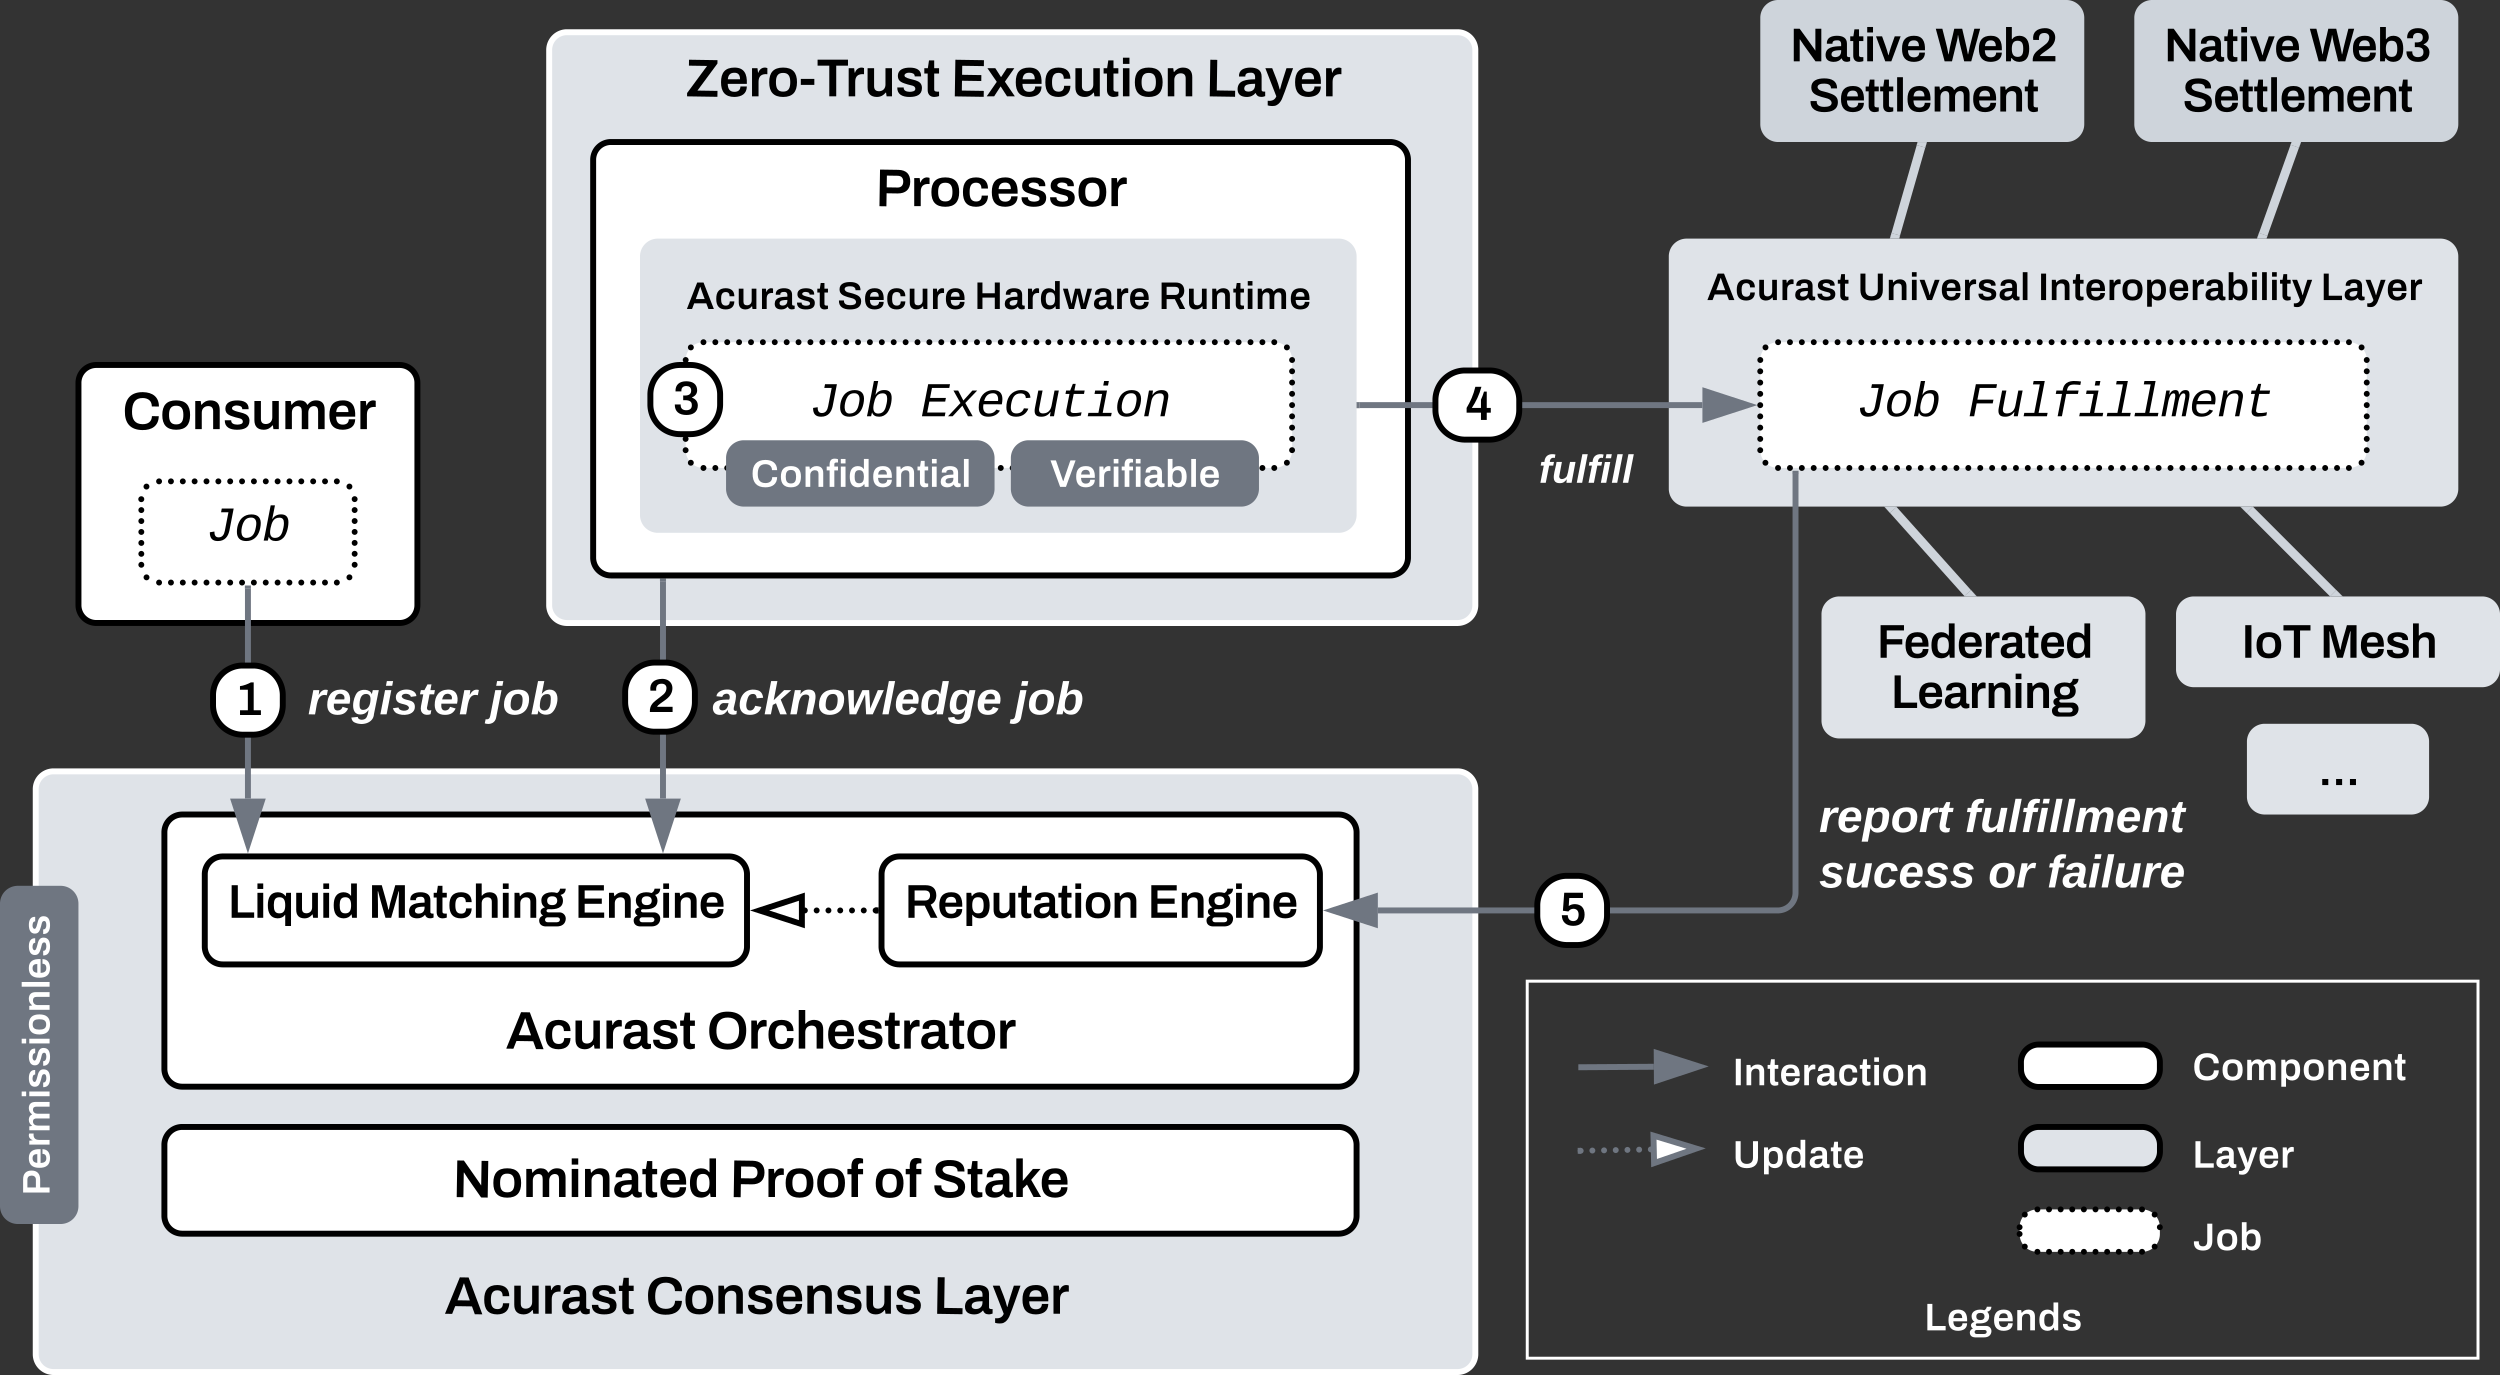 <svg xmlns="http://www.w3.org/2000/svg" xmlns:xlink="http://www.w3.org/1999/xlink" xmlns:lucid="lucid" width="842.36" height="463.3"><rect width="100%" height="100%" fill="#333333" stroke="none"/><g transform="translate(-226.46 -1180)" lucid:page-tab-id="cqyuQyFq5Z-1"><path d="M788.75 1266.4a6 6 0 0 1 6-6h254.02a6 6 0 0 1 6 6v78.3a6 6 0 0 1-6 6H794.75a6 6 0 0 1-6-6z" fill="#dfe3e8"/><use xlink:href="#a" transform="translate(801.693 1281.108)"/><use xlink:href="#b" transform="translate(852.386 1281.108)"/><use xlink:href="#c" transform="translate(913.2 1281.108)"/><use xlink:href="#d" transform="translate(1008.44 1281.108)"/><path d="M238.5 1445.9a6 6 0 0 1 6-6h473.06a6 6 0 0 1 6 6v190.4a6 6 0 0 1-6 6H244.5a6 6 0 0 1-6-6z" stroke="#fff" stroke-width="2" fill="#dfe3e8"/><use xlink:href="#e" transform="translate(376.31 1622.665)"/><use xlink:href="#f" transform="translate(443.9 1622.665)"/><use xlink:href="#g" transform="translate(540.86 1622.665)"/><path d="M281.85 1460.45a6 6 0 0 1 6-6h389.7a6 6 0 0 1 6 6v79.7a6 6 0 0 1-6 6h-389.7a6 6 0 0 1-6-6z" stroke="#000" stroke-width="2" fill="#fff"/><use xlink:href="#e" transform="translate(396.941 1533.325)"/><use xlink:href="#h" transform="translate(464.532 1533.325)"/><path d="M411.5 1196.85a6 6 0 0 1 6-6h300.06a6 6 0 0 1 6 6v187.07a6 6 0 0 1-6 6H417.5a6 6 0 0 1-6-6z" stroke="#fff" stroke-width="2" fill="#dfe3e8"/><use xlink:href="#i" transform="translate(457.437 1212.454)"/><use xlink:href="#j" transform="translate(546.805 1212.454)"/><use xlink:href="#g" transform="translate(632.708 1212.454)"/><path d="M449.85 1375.9v73.18" stroke="#6f7681" stroke-width="2" fill="none"/><path d="M450.85 1375.93h-2v-1.03h2z" stroke="#6f7681" stroke-width=".05" fill="#6f7681"/><path d="m449.85 1464.35-4.64-14.27h9.28z" stroke="#6f7681" stroke-width="2" fill="#6f7681"/><path d="M252.9 1308.98a6 6 0 0 1 6-6h102.2a6 6 0 0 1 6 6v74.93a6 6 0 0 1-6 6H258.9a6 6 0 0 1-6-6z" stroke="#000" stroke-width="2" fill="#fff"/><use xlink:href="#k" transform="translate(267.63 1324.586)"/><path d="M274.05 1348.2a6 6 0 0 1 6-6h59.9a6 6 0 0 1 6 6v22.1a6 6 0 0 1-6 6h-59.9a6 6 0 0 1-6-6z" fill="#fff"/><path d="M275.05 1348.2c0 .55-.45 1-1 1s-1-.45-1-1c0-.56.45-1 1-1s1 .44 1 1zm1.76-4.25c0 .56-.44 1-1 1-.54 0-1-.44-1-1 0-.55.46-1 1-1 .56 0 1 .45 1 1zm4.25-1.76c0 .55-.45 1-1 1s-1-.45-1-1c0-.56.45-1 1-1s1 .44 1 1zm4 0c0 .55-.45 1-1 1-.56 0-1-.45-1-1 0-.56.44-1 1-1 .55 0 1 .44 1 1zm4 0c0 .55-.46 1-1 1-.56 0-1-.45-1-1 0-.56.44-1 1-1 .54 0 1 .44 1 1zm3.98 0c0 .55-.45 1-1 1s-1-.45-1-1c0-.56.45-1 1-1s1 .44 1 1zm4 0c0 .55-.45 1-1 1-.56 0-1-.45-1-1 0-.56.44-1 1-1 .55 0 1 .44 1 1zm4 0c0 .55-.46 1-1 1-.57 0-1-.45-1-1 0-.56.43-1 1-1 .54 0 1 .44 1 1zm3.98 0c0 .55-.44 1-1 1-.55 0-1-.45-1-1 0-.56.45-1 1-1 .56 0 1 .44 1 1zm4 0c0 .55-.45 1-1 1s-1-.45-1-1c0-.56.45-1 1-1s1 .44 1 1zm4 0c0 .55-.45 1-1 1-.56 0-1-.45-1-1 0-.56.44-1 1-1 .55 0 1 .44 1 1zm4 0c0 .55-.46 1-1 1-.57 0-1-.45-1-1 0-.56.43-1 1-1 .54 0 1 .44 1 1zm3.98 0c0 .55-.45 1-1 1s-1-.45-1-1c0-.56.45-1 1-1s1 .44 1 1zm4 0c0 .55-.46 1-1 1-.56 0-1-.45-1-1 0-.56.44-1 1-1 .54 0 1 .44 1 1zm3.98 0c0 .55-.44 1-1 1-.55 0-1-.45-1-1 0-.56.45-1 1-1 .56 0 1 .44 1 1zm4 0c0 .55-.45 1-1 1-.56 0-1-.45-1-1 0-.56.44-1 1-1 .55 0 1 .44 1 1zm4 0c0 .55-.46 1-1 1-.56 0-1-.45-1-1 0-.56.44-1 1-1 .54 0 1 .44 1 1zm3.98 0c0 .55-.45 1-1 1s-1-.45-1-1c0-.56.45-1 1-1s1 .44 1 1zm4.24 1.75c0 .56-.44 1-1 1-.55 0-1-.44-1-1 0-.55.45-1 1-1 .56 0 1 .45 1 1zm1.76 4.24c0 .55-.45 1-1 1s-1-.45-1-1c0-.56.45-1 1-1s1 .44 1 1zm0 3.68c0 .55-.45 1-1 1s-1-.45-1-1 .45-1 1-1 1 .45 1 1zm0 3.7c0 .54-.45 1-1 1s-1-.46-1-1c0-.57.45-1 1-1s1 .43 1 1zm0 3.67c0 .55-.45 1-1 1s-1-.45-1-1 .45-1 1-1 1 .45 1 1zm0 3.7c0 .54-.45 1-1 1s-1-.46-1-1c0-.57.45-1 1-1s1 .43 1 1zm0 3.67c0 .55-.45 1-1 1s-1-.45-1-1 .45-1 1-1 1 .45 1 1zm0 3.7c0 .54-.45 1-1 1s-1-.46-1-1c0-.56.45-1 1-1s1 .44 1 1zm-1.76 4.23c0 .55-.44 1-1 1-.55 0-1-.45-1-1s.45-1 1-1c.56 0 1 .45 1 1zm-4.24 1.76c0 .56-.45 1-1 1s-1-.44-1-1c0-.55.45-1 1-1s1 .45 1 1zm-4 0c0 .56-.44 1-1 1-.54 0-1-.44-1-1 0-.55.46-1 1-1 .56 0 1 .45 1 1zm-3.98 0c0 .56-.45 1-1 1-.56 0-1-.44-1-1 0-.55.44-1 1-1 .55 0 1 .45 1 1zm-4 0c0 .56-.44 1-1 1-.55 0-1-.44-1-1 0-.55.45-1 1-1 .56 0 1 .45 1 1zm-4 0c0 .56-.44 1-1 1-.54 0-1-.44-1-1 0-.55.46-1 1-1 .56 0 1 .45 1 1zm-3.98 0c0 .56-.45 1-1 1s-1-.44-1-1c0-.55.45-1 1-1s1 .45 1 1zm-4 0c0 .56-.44 1-1 1-.55 0-1-.44-1-1 0-.55.45-1 1-1 .56 0 1 .45 1 1zm-4 0c0 .56-.44 1-1 1-.54 0-1-.44-1-1 0-.54.46-1 1-1 .56 0 1 .46 1 1zm-3.98 0c0 .56-.45 1-1 1s-1-.44-1-1c0-.54.45-1 1-1s1 .46 1 1zm-4 0c0 .56-.44 1-1 1-.55 0-1-.44-1-1 0-.54.45-1 1-1 .56 0 1 .46 1 1zm-4 0c0 .56-.43 1-1 1-.54 0-1-.44-1-1 0-.54.46-1 1-1 .57 0 1 .46 1 1zm-3.98 0c0 .56-.44 1-1 1-.55 0-1-.44-1-1 0-.54.45-1 1-1 .56 0 1 .46 1 1zm-4 0c0 .56-.44 1-1 1-.54 0-1-.44-1-1 0-.54.46-1 1-1 .56 0 1 .46 1 1zm-3.98 0c0 .56-.45 1-1 1-.56 0-1-.44-1-1 0-.54.44-1 1-1 .55 0 1 .46 1 1zm-4 0c0 .56-.44 1-1 1-.55 0-1-.44-1-1 0-.54.45-1 1-1 .56 0 1 .46 1 1zm-4 0c0 .56-.44 1-1 1-.54 0-1-.44-1-1 0-.54.46-1 1-1 .56 0 1 .46 1 1zm-4.23-1.75c0 .55-.44 1-1 1-.54 0-1-.45-1-1s.46-1 1-1c.56 0 1 .45 1 1zm-1.75-4.24c0 .56-.45 1-1 1s-1-.44-1-1c0-.54.45-1 1-1s1 .46 1 1zm0-3.68c0 .55-.45 1-1 1s-1-.45-1-1 .45-1 1-1 1 .45 1 1zm0-3.68c0 .55-.45 1-1 1s-1-.45-1-1c0-.56.45-1 1-1s1 .44 1 1zm0-3.7c0 .56-.45 1-1 1s-1-.44-1-1c0-.54.45-1 1-1s1 .46 1 1zm0-3.67c0 .55-.45 1-1 1s-1-.45-1-1c0-.56.45-1 1-1s1 .44 1 1zm0-3.7c0 .56-.45 1-1 1s-1-.44-1-1c0-.54.45-1 1-1s1 .46 1 1zm0-3.67c0 .55-.45 1-1 1s-1-.45-1-1c0-.56.45-1 1-1s1 .44 1 1z"/><use xlink:href="#l" transform="translate(296.05 1362.145)"/><path d="M310 1378.3v70.78" stroke="#6f7681" stroke-width="2" fill="none"/><path d="M311 1378.33h-2v-1.02h2z" stroke="#6f7681" stroke-width=".05" fill="#6f7681"/><path d="m310 1464.35-4.64-14.27h9.27z" stroke="#6f7681" stroke-width="2" fill="#6f7681"/><path d="M295.46 1474.58a6 6 0 0 1 6-6h170.7a6 6 0 0 1 6 6v24.37a6 6 0 0 1-6 6h-170.7a6 6 0 0 1-6-6z" stroke="#000" stroke-width="2" fill="#fff"/><use xlink:href="#m" transform="translate(303.295 1489.242)"/><use xlink:href="#n" transform="translate(350.6 1489.242)"/><use xlink:href="#o" transform="translate(420.164 1489.242)"/><path d="M523.5 1474.58a6 6 0 0 1 6-6h135.7a6 6 0 0 1 6 6v24.37a6 6 0 0 1-6 6H529.48a6 6 0 0 1-6-6z" stroke="#000" stroke-width="2" fill="#fff"/><use xlink:href="#p" transform="translate(531.335 1489.242)"/><use xlink:href="#q" transform="translate(613.173 1489.242)"/><path d="M281.85 1565.72a6 6 0 0 1 6-6h389.7a6 6 0 0 1 6 6v23.96a6 6 0 0 1-6 6h-389.7a6 6 0 0 1-6-6z" stroke="#000" stroke-width="2" fill="#fff"/><use xlink:href="#r" transform="translate(378.977 1583.333)"/><use xlink:href="#s" transform="translate(472.31 1583.333)"/><use xlink:href="#t" transform="translate(520.755 1583.333)"/><use xlink:href="#u" transform="translate(540.4 1583.333)"/><path d="M426.32 1233.85a6 6 0 0 1 6-6h262.55a6 6 0 0 1 6 6v134.05a6 6 0 0 1-6 6H432.32a6 6 0 0 1-6-6z" stroke="#000" stroke-width="2" fill="#fff"/><use xlink:href="#v" transform="translate(521.419 1249.458)"/><path d="M232.46 1592.42a6 6 0 0 1-6-6v-101.95a6 6 0 0 1 6-6h14.43a6 6 0 0 1 6 6v101.95a6 6 0 0 1-6 6z" fill="#6f7681"/><use xlink:href="#w" transform="rotate(-90 912.982 669.816)"/><path d="M442.1 1266.4a6 6 0 0 1 6-6h229.46a6 6 0 0 1 6 6v87.13a6 6 0 0 1-6 6H448.1a6 6 0 0 1-6-6z" fill="#dfe3e8"/><use xlink:href="#a" transform="translate(457.84 1284.108)"/><use xlink:href="#x" transform="translate(508.534 1284.108)"/><use xlink:href="#y" transform="translate(554.814 1284.108)"/><use xlink:href="#z" transform="translate(616.867 1284.108)"/><path d="M457.5 1301.3a6 6 0 0 1 6-6h192.35a6 6 0 0 1 6 6v30.37a6 6 0 0 1-6 6H463.5a6 6 0 0 1-6-6z" fill="#fff"/><path d="M458.5 1301.3c0 .55-.46 1-1 1-.56 0-1-.45-1-1s.44-1 1-1c.54 0 1 .45 1 1zm1.74-4.24c0 .55-.44 1-1 1-.55 0-1-.45-1-1 0-.56.45-1 1-1 .56 0 1 .44 1 1zm4.25-1.76c0 .55-.46 1-1 1-.56 0-1-.45-1-1s.44-1 1-1c.54 0 1 .45 1 1zm4 0c0 .55-.45 1-1 1-.56 0-1-.45-1-1s.44-1 1-1c.55 0 1 .45 1 1zm4 0c0 .55-.45 1-1 1s-1-.45-1-1 .45-1 1-1 1 .45 1 1zm4 0c0 .55-.44 1-1 1-.54 0-1-.45-1-1s.46-1 1-1c.56 0 1 .45 1 1zm4.02 0c0 .55-.45 1-1 1-.56 0-1-.45-1-1s.44-1 1-1c.55 0 1 .45 1 1zm4 0c0 .55-.44 1-1 1-.55 0-1-.45-1-1s.45-1 1-1c.56 0 1 .45 1 1zm4 0c0 .55-.44 1-1 1-.54 0-1-.45-1-1s.46-1 1-1c.56 0 1 .45 1 1zm4.02 0c0 .55-.45 1-1 1s-1-.45-1-1 .45-1 1-1 1 .45 1 1zm4 0c0 .55-.44 1-1 1-.55 0-1-.45-1-1s.45-1 1-1c.56 0 1 .45 1 1zm4 0c0 .55-.43 1-1 1-.54 0-1-.45-1-1s.46-1 1-1c.57 0 1 .45 1 1zm4.02 0c0 .55-.44 1-1 1-.55 0-1-.45-1-1s.45-1 1-1c.56 0 1 .45 1 1zm4 0c0 .55-.44 1-1 1-.54 0-1-.45-1-1s.46-1 1-1c.56 0 1 .45 1 1zm4.02 0c0 .55-.45 1-1 1s-1-.45-1-1 .45-1 1-1 1 .45 1 1zm4 0c0 .55-.44 1-1 1-.55 0-1-.45-1-1s.45-1 1-1c.56 0 1 .45 1 1zm4 0c0 .55-.43 1-1 1-.54 0-1-.45-1-1s.46-1 1-1c.57 0 1 .45 1 1zm4.02 0c0 .55-.45 1-1 1s-1-.45-1-1 .45-1 1-1 1 .45 1 1zm4 0c0 .55-.44 1-1 1-.54 0-1-.45-1-1s.46-1 1-1c.56 0 1 .45 1 1zm4.02 0c0 .55-.45 1-1 1-.56 0-1-.45-1-1s.44-1 1-1c.55 0 1 .45 1 1zm4 0c0 .55-.44 1-1 1-.55 0-1-.45-1-1s.45-1 1-1c.56 0 1 .45 1 1zm4 0c0 .55-.44 1-1 1-.54 0-1-.45-1-1s.46-1 1-1c.56 0 1 .45 1 1zm4.02 0c0 .55-.45 1-1 1s-1-.45-1-1 .45-1 1-1 1 .45 1 1zm4 0c0 .55-.44 1-1 1-.55 0-1-.45-1-1s.45-1 1-1c.56 0 1 .45 1 1zm4 0c0 .55-.43 1-1 1-.54 0-1-.45-1-1s.46-1 1-1c.57 0 1 .45 1 1zm4.02 0c0 .55-.45 1-1 1s-1-.45-1-1 .45-1 1-1 1 .45 1 1zm4 0c0 .55-.44 1-1 1-.54 0-1-.45-1-1s.46-1 1-1c.56 0 1 .45 1 1zm4.02 0c0 .55-.45 1-1 1s-1-.45-1-1 .45-1 1-1 1 .45 1 1zm4 0c0 .55-.44 1-1 1-.55 0-1-.45-1-1s.45-1 1-1c.56 0 1 .45 1 1zm4 0c0 .55-.43 1-1 1-.54 0-1-.45-1-1s.46-1 1-1c.57 0 1 .45 1 1zm4.02 0c0 .55-.45 1-1 1s-1-.45-1-1 .45-1 1-1 1 .45 1 1zm4 0c0 .55-.44 1-1 1-.55 0-1-.45-1-1s.45-1 1-1c.56 0 1 .45 1 1zm4 0c0 .55-.43 1-1 1-.54 0-1-.45-1-1s.46-1 1-1c.57 0 1 .45 1 1zm4.02 0c0 .55-.45 1-1 1s-1-.45-1-1 .45-1 1-1 1 .45 1 1zm4 0c0 .55-.44 1-1 1-.54 0-1-.45-1-1s.46-1 1-1c.56 0 1 .45 1 1zm4.02 0c0 .55-.45 1-1 1s-1-.45-1-1 .45-1 1-1 1 .45 1 1zm4 0c0 .55-.44 1-1 1-.55 0-1-.45-1-1s.45-1 1-1c.56 0 1 .45 1 1zm4 0c0 .55-.43 1-1 1-.54 0-1-.45-1-1s.46-1 1-1c.57 0 1 .45 1 1zm4.02 0c0 .55-.45 1-1 1s-1-.45-1-1 .45-1 1-1 1 .45 1 1zm4 0c0 .55-.44 1-1 1-.54 0-1-.45-1-1s.46-1 1-1c.56 0 1 .45 1 1zm4.02 0c0 .55-.45 1-1 1-.56 0-1-.45-1-1s.44-1 1-1c.55 0 1 .45 1 1zm4 0c0 .55-.44 1-1 1-.55 0-1-.45-1-1s.45-1 1-1c.56 0 1 .45 1 1zm4 0c0 .55-.44 1-1 1-.54 0-1-.45-1-1s.46-1 1-1c.56 0 1 .45 1 1zm4.02 0c0 .55-.45 1-1 1s-1-.45-1-1 .45-1 1-1 1 .45 1 1zm4 0c0 .55-.44 1-1 1-.55 0-1-.45-1-1s.45-1 1-1c.56 0 1 .45 1 1zm4 0c0 .55-.43 1-1 1-.54 0-1-.45-1-1s.46-1 1-1c.57 0 1 .45 1 1zm4.02 0c0 .55-.45 1-1 1s-1-.45-1-1 .45-1 1-1 1 .45 1 1zm4 0c0 .55-.44 1-1 1-.54 0-1-.45-1-1s.46-1 1-1c.56 0 1 .45 1 1zm4.02 0c0 .55-.45 1-1 1-.56 0-1-.45-1-1s.44-1 1-1c.55 0 1 .45 1 1zm4 0c0 .55-.44 1-1 1-.55 0-1-.45-1-1s.45-1 1-1c.56 0 1 .45 1 1zm4 0c0 .55-.44 1-1 1-.54 0-1-.45-1-1s.46-1 1-1c.56 0 1 .45 1 1zm4.25 1.76c0 .55-.45 1-1 1-.56 0-1-.45-1-1 0-.56.44-1 1-1 .55 0 1 .44 1 1zm1.75 4.24c0 .55-.45 1-1 1s-1-.45-1-1 .45-1 1-1 1 .45 1 1zm0 3.8c0 .55-.45 1-1 1s-1-.45-1-1c0-.56.45-1 1-1s1 .44 1 1zm0 3.8c0 .54-.45 1-1 1s-1-.46-1-1c0-.56.45-1 1-1s1 .44 1 1zm0 3.8c0 .54-.45 1-1 1s-1-.46-1-1c0-.56.45-1 1-1s1 .44 1 1zm0 3.8c0 .54-.45 1-1 1s-1-.46-1-1c0-.57.45-1 1-1s1 .43 1 1zm0 3.78c0 .56-.45 1-1 1s-1-.44-1-1c0-.55.45-1 1-1s1 .45 1 1zm0 3.8c0 .55-.45 1-1 1s-1-.45-1-1 .45-1 1-1 1 .45 1 1zm0 3.8c0 .55-.45 1-1 1s-1-.45-1-1c0-.56.45-1 1-1s1 .44 1 1zm0 3.8c0 .54-.45 1-1 1s-1-.46-1-1c0-.56.45-1 1-1s1 .44 1 1zm-1.75 4.23c0 .57-.45 1-1 1-.56 0-1-.43-1-1 0-.54.44-1 1-1 .55 0 1 .46 1 1zm-4.25 1.77c0 .55-.45 1-1 1s-1-.45-1-1 .45-1 1-1 1 .45 1 1zm-4 0c0 .55-.45 1-1 1-.56 0-1-.45-1-1s.44-1 1-1c.55 0 1 .45 1 1zm-4 0c0 .55-.46 1-1 1-.57 0-1-.45-1-1s.43-1 1-1c.54 0 1 .45 1 1zm-4.02 0c0 .55-.45 1-1 1s-1-.45-1-1 .45-1 1-1 1 .45 1 1zm-4 0c0 .55-.46 1-1 1-.56 0-1-.45-1-1s.44-1 1-1c.54 0 1 .45 1 1zm-4.02 0c0 .55-.43 1-1 1-.54 0-1-.45-1-1s.46-1 1-1c.57 0 1 .45 1 1zm-4 0c0 .55-.44 1-1 1-.55 0-1-.45-1-1s.45-1 1-1c.56 0 1 .45 1 1zm-4 0c0 .55-.45 1-1 1s-1-.45-1-1 .45-1 1-1 1 .45 1 1zm-4 0c0 .55-.46 1-1 1-.56 0-1-.45-1-1s.44-1 1-1c.54 0 1 .45 1 1zm-4.02 0c0 .55-.44 1-1 1-.55 0-1-.45-1-1s.45-1 1-1c.56 0 1 .45 1 1zm-4 0c0 .55-.45 1-1 1-.56 0-1-.45-1-1s.44-1 1-1c.55 0 1 .45 1 1zm-4 0c0 .55-.46 1-1 1-.56 0-1-.45-1-1s.44-1 1-1c.54 0 1 .45 1 1zm-4.02 0c0 .55-.45 1-1 1s-1-.45-1-1 .45-1 1-1 1 .45 1 1zm-4 0c0 .55-.45 1-1 1-.56 0-1-.45-1-1s.44-1 1-1c.55 0 1 .45 1 1zm-4 0c0 .55-.46 1-1 1-.57 0-1-.45-1-1s.43-1 1-1c.54 0 1 .45 1 1zm-4.02 0c0 .55-.45 1-1 1s-1-.45-1-1 .45-1 1-1 1 .45 1 1zm-4 0c0 .55-.46 1-1 1-.56 0-1-.45-1-1s.44-1 1-1c.54 0 1 .45 1 1zm-4.02 0c0 .55-.45 1-1 1s-1-.45-1-1 .45-1 1-1 1 .45 1 1zm-4 0c0 .55-.45 1-1 1-.56 0-1-.45-1-1s.44-1 1-1c.55 0 1 .45 1 1zm-4 0c0 .55-.46 1-1 1-.57 0-1-.45-1-1s.43-1 1-1c.54 0 1 .45 1 1zm-4.02 0c0 .55-.45 1-1 1s-1-.45-1-1 .45-1 1-1 1 .45 1 1zm-4 0c0 .55-.46 1-1 1-.56 0-1-.45-1-1s.44-1 1-1c.54 0 1 .45 1 1zm-4.02 0c0 .55-.44 1-1 1-.55 0-1-.45-1-1s.45-1 1-1c.56 0 1 .45 1 1zm-4 0c0 .55-.45 1-1 1s-1-.45-1-1 .45-1 1-1 1 .45 1 1zm-4 0c0 .55-.46 1-1 1-.56 0-1-.45-1-1s.44-1 1-1c.54 0 1 .45 1 1zm-4.02 0c0 .55-.45 1-1 1s-1-.45-1-1 .45-1 1-1 1 .45 1 1zm-4 0c0 .55-.45 1-1 1-.56 0-1-.45-1-1s.44-1 1-1c.55 0 1 .45 1 1zm-4 0c0 .55-.46 1-1 1-.57 0-1-.45-1-1s.43-1 1-1c.54 0 1 .45 1 1zm-4.02 0c0 .55-.45 1-1 1s-1-.45-1-1 .45-1 1-1 1 .45 1 1zm-4 0c0 .55-.46 1-1 1-.56 0-1-.45-1-1s.44-1 1-1c.54 0 1 .45 1 1zm-4.02 0c0 .55-.44 1-1 1-.55 0-1-.45-1-1s.45-1 1-1c.56 0 1 .45 1 1zm-4 0c0 .55-.45 1-1 1-.56 0-1-.45-1-1s.44-1 1-1c.55 0 1 .45 1 1zm-4 0c0 .55-.46 1-1 1-.56 0-1-.45-1-1s.44-1 1-1c.54 0 1 .45 1 1zm-4.02 0c0 .55-.45 1-1 1s-1-.45-1-1 .45-1 1-1 1 .45 1 1zm-4 0c0 .55-.45 1-1 1-.56 0-1-.45-1-1s.44-1 1-1c.55 0 1 .45 1 1zm-4 0c0 .55-.46 1-1 1-.57 0-1-.45-1-1s.43-1 1-1c.54 0 1 .45 1 1zm-4.02 0c0 .55-.45 1-1 1s-1-.45-1-1 .45-1 1-1 1 .45 1 1zm-4 0c0 .55-.46 1-1 1-.56 0-1-.45-1-1s.44-1 1-1c.54 0 1 .45 1 1zm-4.02 0c0 .55-.44 1-1 1-.55 0-1-.45-1-1s.45-1 1-1c.56 0 1 .45 1 1zm-4 0c0 .55-.45 1-1 1-.56 0-1-.45-1-1s.44-1 1-1c.55 0 1 .45 1 1zm-4 0c0 .55-.46 1-1 1-.56 0-1-.45-1-1s.44-1 1-1c.54 0 1 .45 1 1zm-4.02 0c0 .55-.45 1-1 1s-1-.45-1-1 .45-1 1-1 1 .45 1 1zm-4 0c0 .55-.46 1-1 1-.56 0-1-.45-1-1s.44-1 1-1c.54 0 1 .45 1 1zm-4.02 0c0 .55-.44 1-1 1-.55 0-1-.45-1-1s.45-1 1-1c.56 0 1 .45 1 1zm-4 0c0 .55-.45 1-1 1-.56 0-1-.45-1-1s.44-1 1-1c.55 0 1 .45 1 1zm-4 0c0 .55-.46 1-1 1-.56 0-1-.45-1-1s.44-1 1-1c.54 0 1 .45 1 1zm-4.02 0c0 .55-.45 1-1 1s-1-.45-1-1 .45-1 1-1 1 .45 1 1zm-4 0c0 .55-.45 1-1 1-.56 0-1-.45-1-1s.44-1 1-1c.55 0 1 .45 1 1zm-4 0c0 .55-.46 1-1 1-.56 0-1-.45-1-1s.44-1 1-1c.54 0 1 .45 1 1zm-4.26-1.76c0 .57-.44 1-1 1-.55 0-1-.43-1-1 0-.54.45-1 1-1 .56 0 1 .46 1 1zm-1.75-4.23c0 .55-.46 1-1 1-.56 0-1-.45-1-1s.44-1 1-1c.54 0 1 .45 1 1zm0-3.8c0 .56-.46 1-1 1-.56 0-1-.44-1-1 0-.55.44-1 1-1 .54 0 1 .45 1 1zm0-3.8c0 .56-.46 1-1 1-.56 0-1-.44-1-1 0-.54.44-1 1-1 .54 0 1 .46 1 1zm0-3.8c0 .57-.46 1-1 1-.56 0-1-.43-1-1 0-.54.44-1 1-1 .54 0 1 .46 1 1zm0-3.78c0 .54-.46 1-1 1-.56 0-1-.46-1-1 0-.57.44-1 1-1 .54 0 1 .43 1 1zm0-3.8c0 .54-.46 1-1 1-.56 0-1-.46-1-1 0-.56.44-1 1-1 .54 0 1 .44 1 1zm0-3.8c0 .54-.46 1-1 1-.56 0-1-.46-1-1 0-.56.44-1 1-1 .54 0 1 .44 1 1zm0-3.8c0 .55-.46 1-1 1-.56 0-1-.45-1-1 0-.56.44-1 1-1 .54 0 1 .44 1 1z"/><use xlink:href="#A" transform="translate(499.31 1320.25)"/><use xlink:href="#B" transform="translate(536.65 1320.25)"/><path d="M471.1 1334.34a6 6 0 0 1 6-6h78.47a6 6 0 0 1 6 6v10.36a6 6 0 0 1-6 6H477.1a6 6 0 0 1-6-6z" fill="#6f7681"/><use xlink:href="#C" transform="translate(479.456 1344.044)"/><path d="M567.06 1334.34a6 6 0 0 1 6-6h71.6a6 6 0 0 1 6 6v10.36a6 6 0 0 1-6 6h-71.6a6 6 0 0 1-6-6z" fill="#6f7681"/><use xlink:href="#D" transform="translate(580.286 1344.044)"/><path d="M298.24 1414.25a10 10 0 0 1 10-10h3.5a10 10 0 0 1 10 10v3.3a10 10 0 0 1-10 10h-3.5a10 10 0 0 1-10-10z" stroke="#000" stroke-width="2" fill="#fff"/><use xlink:href="#E" transform="translate(305.764 1420.911)"/><path d="M437.1 1413.25a10 10 0 0 1 10-10h3.5a10 10 0 0 1 10 10v3.3a10 10 0 0 1-10 10h-3.5a10 10 0 0 1-10-10z" stroke="#000" stroke-width="2" fill="#fff"/><use xlink:href="#F" transform="translate(444.62 1419.911)"/><path d="M460.6 1403.25h135.06v28.67H460.6z" fill="none"/><use xlink:href="#G" transform="translate(466.558 1420.698)"/><use xlink:href="#H" transform="translate(568.36 1420.698)"/><path d="M325.2 1403.25h109.56v35.8H325.2z" fill="none"/><use xlink:href="#I" transform="translate(330.204 1420.698)"/><use xlink:href="#J" transform="translate(391.476 1420.698)"/><path d="M684.56 1316.5h115.52" stroke="#6f7681" stroke-width="2" fill="none"/><path d="M684.58 1317.5h-1.02v-2h1.02z" stroke="#6f7681" stroke-width=".05" fill="#6f7681"/><path d="m815.34 1316.5-14.26 4.62v-9.27z" stroke="#6f7681" stroke-width="2" fill="#6f7681"/><path d="M710.12 1314.83a10 10 0 0 1 10-10h8.24a10 10 0 0 1 10 10v3.3a10 10 0 0 1-10 10h-8.24a10 10 0 0 1-10-10z" stroke="#000" stroke-width="2" fill="#fff"/><use xlink:href="#K" transform="translate(720.132 1321.49)"/><path d="M445.6 1312.98a10 10 0 0 1 10-10h3.5a10 10 0 0 1 10 10v3.3a10 10 0 0 1-10 10h-3.5a10 10 0 0 1-10-10z" stroke="#000" stroke-width="2" fill="#fff"/><use xlink:href="#L" transform="translate(453.123 1319.635)"/><path d="M741.05 1510.6h320.36v127.04H741.06z" stroke="#fff" fill="none"/><use xlink:href="#M" transform="translate(874.883 1628.255)"/><path d="m759.27 1539.6 24.44-.16m-24.41.16h-1.03" stroke="#6f7681" stroke-width="2" fill="none"/><path d="m798.97 1539.34-14.23 4.72-.06-9.27z" stroke="#6f7681" stroke-width="2" fill="#6f7681"/><path d="M805.33 1527.2h76.15v23.8h-76.15z" fill="none"/><use xlink:href="#N" transform="translate(810.334 1545.67)"/><path d="M907.4 1537.95a6 6 0 0 1 6-6h34.82a6 6 0 0 1 6 6v2.3a6 6 0 0 1-6 6h-34.8a6 6 0 0 1-6-6z" stroke="#000" stroke-width="2" fill="#fff"/><path d="M907.42 1565.72a6 6 0 0 1 6-6h34.82a6 6 0 0 1 6 6v2.3a6 6 0 0 1-6 6h-34.82a6 6 0 0 1-6-6z" stroke="#000" stroke-width="2" fill="#dfe3e8"/><path d="M831.45 1339.67v141.1a6 6 0 0 1-6 6H690.72" stroke="#6f7681" stroke-width="2" fill="none"/><path d="M832.45 1339.7h-2v-1.03h2z" stroke="#6f7681" stroke-width=".05" fill="#6f7681"/><path d="m675.46 1486.77 14.26-4.64v9.27z" stroke="#6f7681" stroke-width="2" fill="#6f7681"/><path d="M744.44 1485.1a10 10 0 0 1 10-10h3.5a10 10 0 0 1 10 10v3.32a10 10 0 0 1-10 10h-3.5a10 10 0 0 1-10-10z" stroke="#000" stroke-width="2" fill="#fff"/><use xlink:href="#O" transform="translate(751.966 1491.771)"/><path d="M834.38 1432.42h135.05v66H834.38z" fill="none"/><use xlink:href="#P" transform="translate(839.382 1460.365)"/><use xlink:href="#Q" transform="translate(888.511 1460.365)"/><use xlink:href="#R" transform="translate(839.382 1479.031)"/><use xlink:href="#S" transform="translate(896.375 1479.031)"/><use xlink:href="#T" transform="translate(916.209 1479.031)"/><path d="M522.5 1486.77c0 .55-.46 1-1 1-.57 0-1-.45-1-1 0-.56.43-1 1-1 .54 0 1 .44 1 1zm-4 0c0 .55-.43 1-1 1-.54 0-1-.45-1-1 0-.56.46-1 1-1 .57 0 1 .44 1 1zm-3.96 0c0 .55-.45 1-1 1s-1-.45-1-1c0-.56.45-1 1-1s1 .44 1 1zm-3.97 0c0 .55-.45 1-1 1s-1-.45-1-1c0-.56.45-1 1-1s1 .44 1 1zm-3.97 0c0 .55-.45 1-1 1s-1-.45-1-1c0-.56.45-1 1-1s1 .44 1 1zm-3.97 0c0 .55-.45 1-1 1-.56 0-1-.45-1-1 0-.56.44-1 1-1 .55 0 1 .44 1 1zm-3.98 0c0 .55-.44 1-1 1-.55 0-1-.45-1-1 0-.56.45-1 1-1 .56 0 1 .44 1 1z"/><path d="M522.5 1487.77h-1.04v-2h1.03z" stroke="#000" stroke-width=".05"/><path d="m482.4 1486.77 14.25-4.64v9.27z" stroke="#000" stroke-width="2" fill="#fff"/><path d="M906.95 1593.5a6 6 0 0 1 6-6h35.27a6 6 0 0 1 6 6v2.3a6 6 0 0 1-6 6h-35.27a6 6 0 0 1-6-6z" fill="#fff"/><path d="M907.95 1593.5c0 .55-.45 1-1 1-.56 0-1-.45-1-1 0-.56.44-1 1-1 .55 0 1 .44 1 1zm1.75-4.25c0 .56-.44 1-1 1-.55 0-1-.44-1-1 0-.55.45-1 1-1 .56 0 1 .45 1 1zm4.25-1.75c0 .55-.45 1-1 1-.56 0-1-.45-1-1 0-.56.44-1 1-1 .55 0 1 .44 1 1zm3.92 0c0 .55-.45 1-1 1-.56 0-1-.45-1-1 0-.56.44-1 1-1 .55 0 1 .44 1 1zm3.92 0c0 .55-.46 1-1 1-.57 0-1-.45-1-1 0-.56.43-1 1-1 .54 0 1 .44 1 1zm3.9 0c0 .55-.44 1-1 1-.55 0-1-.45-1-1 0-.56.45-1 1-1 .56 0 1 .44 1 1zm3.92 0c0 .55-.44 1-1 1-.55 0-1-.45-1-1 0-.56.45-1 1-1 .56 0 1 .44 1 1zm3.92 0c0 .55-.44 1-1 1-.55 0-1-.45-1-1 0-.56.45-1 1-1 .56 0 1 .44 1 1zm3.92 0c0 .55-.44 1-1 1-.55 0-1-.45-1-1 0-.56.45-1 1-1 .56 0 1 .44 1 1zm3.92 0c0 .55-.44 1-1 1-.55 0-1-.45-1-1 0-.56.45-1 1-1 .56 0 1 .44 1 1zm3.92 0c0 .55-.44 1-1 1-.55 0-1-.45-1-1 0-.56.45-1 1-1 .56 0 1 .44 1 1zm3.92 0c0 .55-.45 1-1 1s-1-.45-1-1c0-.56.45-1 1-1s1 .44 1 1zm4.25 1.75c0 .56-.45 1-1 1-.56 0-1-.44-1-1 0-.55.44-1 1-1 .55 0 1 .45 1 1zm1.75 4.25c0 .55-.45 1-1 1s-1-.45-1-1c0-.56.45-1 1-1s1 .44 1 1zm-1.75 6.54c0 .55-.45 1-1 1-.56 0-1-.45-1-1 0-.56.44-1 1-1 .55 0 1 .44 1 1zm-4.25 1.75c0 .55-.45 1-1 1s-1-.45-1-1c0-.56.45-1 1-1s1 .44 1 1zm-3.92 0c0 .55-.44 1-1 1-.55 0-1-.45-1-1 0-.56.45-1 1-1 .56 0 1 .44 1 1zm-3.92 0c0 .55-.44 1-1 1-.55 0-1-.45-1-1 0-.56.45-1 1-1 .56 0 1 .44 1 1zm-3.92 0c0 .55-.44 1-1 1-.55 0-1-.45-1-1 0-.56.45-1 1-1 .56 0 1 .44 1 1zm-3.92 0c0 .55-.44 1-1 1-.55 0-1-.45-1-1 0-.56.45-1 1-1 .56 0 1 .44 1 1zm-3.9 0c0 .55-.46 1-1 1-.57 0-1-.45-1-1 0-.56.43-1 1-1 .54 0 1 .44 1 1zm-3.93 0c0 .55-.44 1-1 1-.55 0-1-.45-1-1 0-.56.45-1 1-1 .56 0 1 .44 1 1zm-3.9 0c0 .55-.46 1-1 1-.57 0-1-.45-1-1 0-.56.43-1 1-1 .54 0 1 .44 1 1zm-3.93 0c0 .55-.45 1-1 1-.56 0-1-.45-1-1 0-.56.44-1 1-1 .55 0 1 .44 1 1zm-3.92 0c0 .55-.45 1-1 1-.56 0-1-.45-1-1 0-.56.44-1 1-1 .55 0 1 .44 1 1zm-4.25-1.76c0 .55-.44 1-1 1-.55 0-1-.45-1-1 0-.56.45-1 1-1 .56 0 1 .44 1 1zm-1.75-4.25c0 .55-.45 1-1 1-.56 0-1-.45-1-1 0-.56.44-1 1-1 .55 0 1 .44 1 1z"/><path d="M819.58 1301.3a6 6 0 0 1 6-6h192.36a6 6 0 0 1 6 6v30.37a6 6 0 0 1-6 6H825.58a6 6 0 0 1-6-6z" fill="#fff"/><path d="M820.58 1301.3c0 .55-.45 1-1 1-.56 0-1-.45-1-1s.44-1 1-1c.55 0 1 .45 1 1zm1.75-4.24c0 .55-.44 1-1 1-.55 0-1-.45-1-1 0-.56.45-1 1-1 .56 0 1 .44 1 1zm4.25-1.76c0 .55-.45 1-1 1-.56 0-1-.45-1-1s.44-1 1-1c.55 0 1 .45 1 1zm4 0c0 .55-.44 1-1 1-.55 0-1-.45-1-1s.45-1 1-1c.56 0 1 .45 1 1zm4 0c0 .55-.44 1-1 1-.54 0-1-.45-1-1s.46-1 1-1c.56 0 1 .45 1 1zm4.02 0c0 .55-.45 1-1 1s-1-.45-1-1 .45-1 1-1 1 .45 1 1zm4 0c0 .55-.44 1-1 1-.54 0-1-.45-1-1s.46-1 1-1c.56 0 1 .45 1 1zm4.02 0c0 .55-.45 1-1 1-.56 0-1-.45-1-1s.44-1 1-1c.55 0 1 .45 1 1zm4 0c0 .55-.45 1-1 1s-1-.45-1-1 .45-1 1-1 1 .45 1 1zm4 0c0 .55-.44 1-1 1-.54 0-1-.45-1-1s.46-1 1-1c.56 0 1 .45 1 1zm4.02 0c0 .55-.45 1-1 1s-1-.45-1-1 .45-1 1-1 1 .45 1 1zm4 0c0 .55-.44 1-1 1-.55 0-1-.45-1-1s.45-1 1-1c.56 0 1 .45 1 1zm4 0c0 .55-.43 1-1 1-.54 0-1-.45-1-1s.46-1 1-1c.57 0 1 .45 1 1zm4.02 0c0 .55-.45 1-1 1s-1-.45-1-1 .45-1 1-1 1 .45 1 1zm4 0c0 .55-.44 1-1 1-.54 0-1-.45-1-1s.46-1 1-1c.56 0 1 .45 1 1zm4.02 0c0 .55-.45 1-1 1-.56 0-1-.45-1-1s.44-1 1-1c.55 0 1 .45 1 1zm4 0c0 .55-.44 1-1 1-.55 0-1-.45-1-1s.45-1 1-1c.56 0 1 .45 1 1zm4 0c0 .55-.44 1-1 1-.54 0-1-.45-1-1s.46-1 1-1c.56 0 1 .45 1 1zm4.02 0c0 .55-.45 1-1 1s-1-.45-1-1 .45-1 1-1 1 .45 1 1zm4 0c0 .55-.44 1-1 1-.55 0-1-.45-1-1s.45-1 1-1c.56 0 1 .45 1 1zm4 0c0 .55-.43 1-1 1-.54 0-1-.45-1-1s.46-1 1-1c.57 0 1 .45 1 1zm4.02 0c0 .55-.45 1-1 1s-1-.45-1-1 .45-1 1-1 1 .45 1 1zm4 0c0 .55-.44 1-1 1-.54 0-1-.45-1-1s.46-1 1-1c.56 0 1 .45 1 1zm4.02 0c0 .55-.45 1-1 1-.56 0-1-.45-1-1s.44-1 1-1c.55 0 1 .45 1 1zm4 0c0 .55-.44 1-1 1-.55 0-1-.45-1-1s.45-1 1-1c.56 0 1 .45 1 1zm4 0c0 .55-.44 1-1 1-.54 0-1-.45-1-1s.46-1 1-1c.56 0 1 .45 1 1zm4.02 0c0 .55-.45 1-1 1s-1-.45-1-1 .45-1 1-1 1 .45 1 1zm4 0c0 .55-.44 1-1 1-.54 0-1-.45-1-1s.46-1 1-1c.56 0 1 .45 1 1zm4.02 0c0 .55-.45 1-1 1-.56 0-1-.45-1-1s.44-1 1-1c.55 0 1 .45 1 1zm4 0c0 .55-.44 1-1 1-.55 0-1-.45-1-1s.45-1 1-1c.56 0 1 .45 1 1zm4 0c0 .55-.44 1-1 1-.54 0-1-.45-1-1s.46-1 1-1c.56 0 1 .45 1 1zm4.02 0c0 .55-.45 1-1 1s-1-.45-1-1 .45-1 1-1 1 .45 1 1zm4 0c0 .55-.44 1-1 1-.55 0-1-.45-1-1s.45-1 1-1c.56 0 1 .45 1 1zm4 0c0 .55-.43 1-1 1-.54 0-1-.45-1-1s.46-1 1-1c.57 0 1 .45 1 1zm4.02 0c0 .55-.45 1-1 1s-1-.45-1-1 .45-1 1-1 1 .45 1 1zm4 0c0 .55-.44 1-1 1-.54 0-1-.45-1-1s.46-1 1-1c.56 0 1 .45 1 1zm4.02 0c0 .55-.45 1-1 1-.56 0-1-.45-1-1s.44-1 1-1c.55 0 1 .45 1 1zm4 0c0 .55-.44 1-1 1-.55 0-1-.45-1-1s.45-1 1-1c.56 0 1 .45 1 1zm4 0c0 .55-.44 1-1 1-.54 0-1-.45-1-1s.46-1 1-1c.56 0 1 .45 1 1zm4.02 0c0 .55-.45 1-1 1s-1-.45-1-1 .45-1 1-1 1 .45 1 1zm4 0c0 .55-.44 1-1 1-.54 0-1-.45-1-1s.46-1 1-1c.56 0 1 .45 1 1zm4 0c0 .55-.43 1-1 1-.54 0-1-.45-1-1s.46-1 1-1c.57 0 1 .45 1 1zm4.02 0c0 .55-.45 1-1 1s-1-.45-1-1 .45-1 1-1 1 .45 1 1zm4 0c0 .55-.44 1-1 1-.54 0-1-.45-1-1s.46-1 1-1c.56 0 1 .45 1 1zm4.02 0c0 .55-.45 1-1 1s-1-.45-1-1 .45-1 1-1 1 .45 1 1zm4 0c0 .55-.44 1-1 1-.55 0-1-.45-1-1s.45-1 1-1c.56 0 1 .45 1 1zm4 0c0 .55-.43 1-1 1-.54 0-1-.45-1-1s.46-1 1-1c.57 0 1 .45 1 1zm4.02 0c0 .55-.45 1-1 1s-1-.45-1-1 .45-1 1-1 1 .45 1 1zm4 0c0 .55-.44 1-1 1-.54 0-1-.45-1-1s.46-1 1-1c.56 0 1 .45 1 1zm4 0c0 .55-.43 1-1 1-.54 0-1-.45-1-1s.46-1 1-1c.57 0 1 .45 1 1zm4.02 0c0 .55-.45 1-1 1s-1-.45-1-1 .45-1 1-1 1 .45 1 1zm4.25 1.76c0 .55-.46 1-1 1-.57 0-1-.45-1-1 0-.56.43-1 1-1 .54 0 1 .44 1 1zm1.74 4.24c0 .55-.45 1-1 1s-1-.45-1-1 .45-1 1-1 1 .45 1 1zm0 3.8c0 .55-.45 1-1 1s-1-.45-1-1c0-.56.45-1 1-1s1 .44 1 1zm0 3.8c0 .54-.45 1-1 1s-1-.46-1-1c0-.56.45-1 1-1s1 .44 1 1zm0 3.8c0 .54-.45 1-1 1s-1-.46-1-1c0-.56.45-1 1-1s1 .44 1 1zm0 3.8c0 .54-.45 1-1 1s-1-.46-1-1c0-.57.45-1 1-1s1 .43 1 1zm0 3.78c0 .56-.45 1-1 1s-1-.44-1-1c0-.55.45-1 1-1s1 .45 1 1zm0 3.8c0 .55-.45 1-1 1s-1-.45-1-1 .45-1 1-1 1 .45 1 1zm0 3.8c0 .55-.45 1-1 1s-1-.45-1-1c0-.56.45-1 1-1s1 .44 1 1zm0 3.8c0 .54-.45 1-1 1s-1-.46-1-1c0-.56.45-1 1-1s1 .44 1 1zm-1.75 4.23c0 .57-.46 1-1 1-.57 0-1-.43-1-1 0-.54.43-1 1-1 .54 0 1 .46 1 1zm-4.26 1.77c0 .55-.45 1-1 1s-1-.45-1-1 .45-1 1-1 1 .45 1 1zm-4 0c0 .55-.45 1-1 1-.56 0-1-.45-1-1s.44-1 1-1c.55 0 1 .45 1 1zm-4 0c0 .55-.46 1-1 1-.56 0-1-.45-1-1s.44-1 1-1c.54 0 1 .45 1 1zm-4.02 0c0 .55-.45 1-1 1s-1-.45-1-1 .45-1 1-1 1 .45 1 1zm-4 0c0 .55-.45 1-1 1-.56 0-1-.45-1-1s.44-1 1-1c.55 0 1 .45 1 1zm-4 0c0 .55-.46 1-1 1-.57 0-1-.45-1-1s.43-1 1-1c.54 0 1 .45 1 1zm-4.02 0c0 .55-.45 1-1 1s-1-.45-1-1 .45-1 1-1 1 .45 1 1zm-4 0c0 .55-.46 1-1 1-.56 0-1-.45-1-1s.44-1 1-1c.54 0 1 .45 1 1zm-4.02 0c0 .55-.45 1-1 1s-1-.45-1-1 .45-1 1-1 1 .45 1 1zm-4 0c0 .55-.45 1-1 1-.56 0-1-.45-1-1s.44-1 1-1c.55 0 1 .45 1 1zm-4 0c0 .55-.46 1-1 1-.56 0-1-.45-1-1s.44-1 1-1c.54 0 1 .45 1 1zm-4.02 0c0 .55-.45 1-1 1s-1-.45-1-1 .45-1 1-1 1 .45 1 1zm-4 0c0 .55-.46 1-1 1-.56 0-1-.45-1-1s.44-1 1-1c.54 0 1 .45 1 1zm-4.02 0c0 .55-.44 1-1 1-.55 0-1-.45-1-1s.45-1 1-1c.56 0 1 .45 1 1zm-4 0c0 .55-.45 1-1 1-.56 0-1-.45-1-1s.44-1 1-1c.55 0 1 .45 1 1zm-4 0c0 .55-.46 1-1 1-.56 0-1-.45-1-1s.44-1 1-1c.54 0 1 .45 1 1zm-4.02 0c0 .55-.45 1-1 1s-1-.45-1-1 .45-1 1-1 1 .45 1 1zm-4 0c0 .55-.45 1-1 1-.56 0-1-.45-1-1s.44-1 1-1c.55 0 1 .45 1 1zm-4 0c0 .55-.46 1-1 1-.57 0-1-.45-1-1s.43-1 1-1c.54 0 1 .45 1 1zm-4.02 0c0 .55-.45 1-1 1s-1-.45-1-1 .45-1 1-1 1 .45 1 1zm-4 0c0 .55-.46 1-1 1-.56 0-1-.45-1-1s.44-1 1-1c.54 0 1 .45 1 1zm-4.02 0c0 .55-.44 1-1 1-.55 0-1-.45-1-1s.45-1 1-1c.56 0 1 .45 1 1zm-4 0c0 .55-.45 1-1 1-.56 0-1-.45-1-1s.44-1 1-1c.55 0 1 .45 1 1zm-4 0c0 .55-.46 1-1 1-.56 0-1-.45-1-1s.44-1 1-1c.54 0 1 .45 1 1zm-4.02 0c0 .55-.45 1-1 1s-1-.45-1-1 .45-1 1-1 1 .45 1 1zm-4 0c0 .55-.46 1-1 1-.56 0-1-.45-1-1s.44-1 1-1c.54 0 1 .45 1 1zm-4 0c0 .55-.46 1-1 1-.57 0-1-.45-1-1s.43-1 1-1c.54 0 1 .45 1 1zm-4.02 0c0 .55-.45 1-1 1-.56 0-1-.45-1-1s.44-1 1-1c.55 0 1 .45 1 1zm-4 0c0 .55-.46 1-1 1-.56 0-1-.45-1-1s.44-1 1-1c.54 0 1 .45 1 1zm-4.02 0c0 .55-.45 1-1 1s-1-.45-1-1 .45-1 1-1 1 .45 1 1zm-4 0c0 .55-.45 1-1 1-.56 0-1-.45-1-1s.44-1 1-1c.55 0 1 .45 1 1zm-4 0c0 .55-.46 1-1 1-.57 0-1-.45-1-1s.43-1 1-1c.54 0 1 .45 1 1zm-4.02 0c0 .55-.45 1-1 1s-1-.45-1-1 .45-1 1-1 1 .45 1 1zm-4 0c0 .55-.46 1-1 1-.56 0-1-.45-1-1s.44-1 1-1c.54 0 1 .45 1 1zm-4.02 0c0 .55-.44 1-1 1-.55 0-1-.45-1-1s.45-1 1-1c.56 0 1 .45 1 1zm-4 0c0 .55-.45 1-1 1-.56 0-1-.45-1-1s.44-1 1-1c.55 0 1 .45 1 1zm-4 0c0 .55-.46 1-1 1-.56 0-1-.45-1-1s.44-1 1-1c.54 0 1 .45 1 1zm-4.02 0c0 .55-.45 1-1 1s-1-.45-1-1 .45-1 1-1 1 .45 1 1zm-4 0c0 .55-.45 1-1 1-.56 0-1-.45-1-1s.44-1 1-1c.55 0 1 .45 1 1zm-4 0c0 .55-.46 1-1 1-.57 0-1-.45-1-1s.43-1 1-1c.54 0 1 .45 1 1zm-4.02 0c0 .55-.45 1-1 1s-1-.45-1-1 .45-1 1-1 1 .45 1 1zm-4 0c0 .55-.46 1-1 1-.56 0-1-.45-1-1s.44-1 1-1c.54 0 1 .45 1 1zm-4.02 0c0 .55-.45 1-1 1s-1-.45-1-1 .45-1 1-1 1 .45 1 1zm-4 0c0 .55-.45 1-1 1-.56 0-1-.45-1-1s.44-1 1-1c.55 0 1 .45 1 1zm-4 0c0 .55-.46 1-1 1-.56 0-1-.45-1-1s.44-1 1-1c.54 0 1 .45 1 1zm-4.02 0c0 .55-.45 1-1 1s-1-.45-1-1 .45-1 1-1 1 .45 1 1zm-4 0c0 .55-.46 1-1 1-.56 0-1-.45-1-1s.44-1 1-1c.54 0 1 .45 1 1zm-4 0c0 .55-.46 1-1 1-.57 0-1-.45-1-1s.43-1 1-1c.54 0 1 .45 1 1zm-4.02 0c0 .55-.45 1-1 1-.56 0-1-.45-1-1s.44-1 1-1c.55 0 1 .45 1 1zm-4.25-1.76c0 .57-.44 1-1 1-.55 0-1-.43-1-1 0-.54.45-1 1-1 .56 0 1 .46 1 1zm-1.75-4.23c0 .55-.45 1-1 1-.56 0-1-.45-1-1s.44-1 1-1c.55 0 1 .45 1 1zm0-3.8c0 .56-.45 1-1 1-.56 0-1-.44-1-1 0-.55.44-1 1-1 .55 0 1 .45 1 1zm0-3.8c0 .56-.45 1-1 1-.56 0-1-.44-1-1 0-.54.44-1 1-1 .55 0 1 .46 1 1zm0-3.8c0 .57-.45 1-1 1-.56 0-1-.43-1-1 0-.54.44-1 1-1 .55 0 1 .46 1 1zm0-3.78c0 .54-.45 1-1 1-.56 0-1-.46-1-1 0-.57.44-1 1-1 .55 0 1 .43 1 1zm0-3.8c0 .54-.45 1-1 1-.56 0-1-.46-1-1 0-.56.44-1 1-1 .55 0 1 .44 1 1zm0-3.8c0 .54-.45 1-1 1-.56 0-1-.46-1-1 0-.56.44-1 1-1 .55 0 1 .44 1 1zm0-3.8c0 .55-.45 1-1 1-.56 0-1-.45-1-1 0-.56.44-1 1-1 .55 0 1 .44 1 1z"/><use xlink:href="#A" transform="translate(852.066 1320.25)"/><use xlink:href="#U" transform="translate(889.406 1320.25)"/><path d="M840.2 1386.97a6 6 0 0 1 6-6h97.16a6 6 0 0 1 6 6v35.85a6 6 0 0 1-6 6H846.2a6 6 0 0 1-6-6z" fill="#dfe3e8"/><use xlink:href="#V" transform="translate(858.892 1401.625)"/><use xlink:href="#W" transform="translate(863.62 1418.55)"/><path d="M959.66 1386.97a6 6 0 0 1 6-6h97.16a6 6 0 0 1 6 6v18.58a6 6 0 0 1-6 6h-97.16a6 6 0 0 1-6-6z" fill="#dfe3e8"/><use xlink:href="#X" transform="translate(981.77 1401.625)"/><use xlink:href="#Y" transform="translate(1008.199 1401.625)"/><path d="m984.48 1351.76 28.15 28.15" stroke="#ced4db" stroke-width="3" fill="none"/><path d="m985.56 1350.72-2.12 2.12-2.15-2.14h4.24zm30.24 30.25h-4.23l-.03-.03 2.12-2.12z" stroke="#ced4db" stroke-width=".05" fill="#ced4db"/><path d="M740 1319.52h72.7v40H740z" fill="none"/><use xlink:href="#Z" transform="translate(745 1342.687)"/><path d="M819.58 1186a6 6 0 0 1 6-6h97.16a6 6 0 0 1 6 6v35.85a6 6 0 0 1-6 6h-97.16a6 6 0 0 1-6-6z" fill="#ced4db"/><use xlink:href="#aa" transform="translate(829.645 1200.658)"/><use xlink:href="#ab" transform="translate(878.552 1200.658)"/><use xlink:href="#ac" transform="translate(835.774 1217.582)"/><path d="M945.6 1186a6 6 0 0 1 6-6h97.17a6 6 0 0 1 6 6v35.85a6 6 0 0 1-6 6H951.6a6 6 0 0 1-6-6z" fill="#ced4db"/><use xlink:href="#aa" transform="translate(955.676 1200.658)"/><use xlink:href="#ad" transform="translate(1004.583 1200.658)"/><use xlink:href="#ac" transform="translate(961.805 1217.582)"/><path d="m865.22 1258.96 8.52-29.67" stroke="#ced4db" stroke-width="3" fill="none"/><path d="m866.67 1259.34-.3 1.06h-3.13l.55-1.9zm8.5-29.6-2.88-.83.3-1.05h3.12z" stroke="#ced4db" stroke-width=".05" fill="#ced4db"/><path d="m989.03 1259 10.65-29.74" stroke="#ced4db" stroke-width="3" fill="none"/><path d="m990.46 1259.46-.34.94h-3.18l.7-1.95zm10.62-29.66-2.82-1 .34-.95h3.18z" stroke="#ced4db" stroke-width=".05" fill="#ced4db"/><path d="m889.47 1379.85-25.1-28.04" stroke="#ced4db" stroke-width="3" fill="none"/><path d="M892.5 1380.97h-4.04l-.13-.15 2.24-2zm-26.98-30.13-2.23 2-1.93-2.14h4.02z" stroke="#ced4db" stroke-width=".05" fill="#ced4db"/><path d="M983.55 1429.87a6 6 0 0 1 6-6h49.38a6 6 0 0 1 6 6v18.58a6 6 0 0 1-6 6h-49.38a6 6 0 0 1-6-6z" fill="#dfe3e8"/><use xlink:href="#ae" transform="translate(1007.55 1444.526)"/><path d="M760.06 1567.75c0 .55-.45 1-1 1s-1-.45-1-1 .45-1 1-1 1 .45 1 1zm3.94-.08c0 .56-.45 1-1 1s-1-.44-1-1c0-.55.45-1 1-1s1 .45 1 1zm3.94-.07c0 .55-.45 1-1 1s-1-.45-1-1 .45-1 1-1 1 .45 1 1zm3.94-.08c0 .56-.45 1-1 1s-1-.44-1-1c0-.55.45-1 1-1s1 .45 1 1zm3.94-.07c0 .55-.45 1-1 1s-1-.45-1-1c0-.56.45-1 1-1s1 .44 1 1zm3.94-.08c0 .55-.44 1-1 1-.55 0-1-.45-1-1s.45-1 1-1c.56 0 1 .45 1 1zm3.94-.08c0 .55-.44 1-1 1-.55 0-1-.45-1-1 0-.56.45-1 1-1 .56 0 1 .44 1 1z" fill="#6f7681"/><path d="m759.1 1567.75-1.04.02" stroke="#6f7681" stroke-width="2" fill="none"/><path d="m797.97 1567-14.18 4.9-.2-9.26z" stroke="#6f7681" stroke-width="2" fill="#fff"/><path d="M805.33 1555h76.15v23.76h-76.15z" fill="none"/><use xlink:href="#af" transform="translate(810.334 1573.443)"/><path d="M960.22 1527.2h76.14v23.8h-76.14z" fill="none"/><use xlink:href="#ag" transform="translate(965.22 1543.92)"/><path d="M960.22 1555h76.14v23.76h-76.14z" fill="none"/><use xlink:href="#ah" transform="translate(965.22 1573.443)"/><path d="M960.22 1582.76h76.14v23.77h-76.14z" fill="none"/><use xlink:href="#ai" transform="translate(965.22 1601.215)"/><defs><path d="m5 0 267-686h164L704 0H563l-55-146H194L139 0H5zm230-256h231c-38-105-79-207-113-317h-5c-34 111-75 211-113 317" id="aj"/><path d="M508-197C505-58 424 10 284 12 110 12 38-87 39-263c-1-177 72-274 245-275 142 2 222 67 224 209H384c0-72-31-110-102-110-98 1-119 79-118 183 1 99 25 169 123 169 70 0 102-41 103-110h118" id="ak"/><path d="M400-70c-36 46-87 82-168 82C121 9 61-47 61-171v-355h122v333c-1 67 31 98 96 98 72-3 117-52 117-125v-306h122V0H417l-10-70h-7" id="al"/><path d="M352-414c-112-10-165 38-165 143V0H65v-526h102l10 83h7c18-64 84-117 168-86v115" id="am"/><path d="M368-60c-36 44-88 73-168 72C103 9 33-31 34-136c5-164 161-179 328-183 6-78-9-128-88-123-57 1-98 14-95 72H61c-8-124 92-166 212-168 127 1 211 46 211 167v248c-1 35 31 37 67 35v84c-19 7-45 16-76 15-55-1-88-28-101-71h-6zm-209-88c0 43 33 60 78 60 88-2 130-53 125-147-92 4-203 2-203 87" id="an"/><path d="M503-156C503-26 401 12 270 12 138 12 38-35 41-166h120c-2 64 53 80 114 82 49-2 104-10 104-56 0-65-86-64-142-82-87-28-185-47-185-159 0-117 103-156 224-156 119 0 217 40 211 164H368c0-54-44-65-98-69-59-5-123 35-80 81 105 66 313 34 313 205" id="ao"/><path d="M289-4c-23 8-54 15-85 16-87 1-128-52-128-132v-306H13v-100h66l22-147h97v147h91v100h-91v294c-3 48 44 46 91 44v84" id="ap"/><path d="M652-254C651-72 543 11 361 12 180 11 73-73 72-254v-432h130v428c-1 104 57 160 159 160s161-56 161-160v-428h130v432" id="aq"/><path d="M304-431c-72 3-117 51-117 125V0H65v-526h102l10 70h7c36-46 87-82 168-82 114 2 172 63 171 183V0H400v-333c1-67-31-98-96-98" id="ar"/><path d="M65-607v-116h122v116H65zM65 0v-526h122V0H65" id="as"/><path d="M200 0 5-526h128c46 131 97 256 132 397h5c34-143 85-266 130-397h124L328 0H200" id="at"/><path d="M522-184C519-47 427 8 291 12 115 12 38-85 39-263c-1-179 76-275 252-275 178 0 239 115 231 305H164c4 91 33 150 128 149 67-1 108-33 110-100h120zM395-319c-1-75-29-122-104-122-84-1-117 45-125 122h229" id="au"/><path d="M65 0v-723h122V0H65" id="av"/><path d="M76 0v-686h130V0H76" id="aw"/><path d="M559-263c0 181-81 275-260 275C121 12 38-82 39-263c-1-182 82-275 260-275 179 0 261 94 260 275zm-394-7c-1 110 27 183 134 182 107 1 135-72 134-182-1-103-32-169-134-168-102-1-133 65-134 168" id="ax"/><path d="M351 12c-76 0-127-27-158-73h-6v234H65v-699h101l10 70h7c31-50 86-81 161-82 155 4 208 112 209 276-1 158-55 268-202 274zM187-269c-1 100 23 174 119 176 102 2 122-71 121-176-1-99-23-165-121-164-92 1-118 69-119 164" id="ay"/><path d="M553-264C552-100 499 8 344 12c-75-1-131-32-161-82h-7L166 0H65v-723h122v258h6c31-46 82-73 158-73 147 6 201 115 202 274zm-366-4c-2 100 24 174 119 175 102 2 122-71 121-176-1-99-23-165-121-164-92 1-118 71-119 165" id="az"/><path d="M214 166c-40 24-124 18-165 4V83c85 11 139-22 161-83L5-526h128c49 131 106 252 141 398h5c35-138 80-266 121-398h124C453-334 391-133 314 53c-24 48-53 90-100 113" id="aA"/><path d="M76 0v-686h130v573h344V0H76" id="aB"/><path d="M681-252C679-71 557 12 378 12 152 12 44-111 45-343c-3-231 114-355 333-355 178 0 301 84 303 265H548c-2-102-67-153-168-155-151 0-201 98-201 256 0 147 56 234 201 234 104-1 172-50 173-154h128" id="aC"/><path d="M737-343c0 232-118 353-346 355C164 10 45-111 45-343c0-233 119-355 346-355 228 0 346 122 346 355zm-558-10c-3 160 59 254 212 255 153-1 216-95 213-255-3-148-66-234-213-235-147 1-209 87-212 235" id="aD"/><path d="M304-431c-72 3-117 51-117 125V0H65v-723h122v257h7c34-41 83-71 158-72 114 2 172 63 171 183V0H400v-333c1-67-31-98-96-98" id="aE"/><path d="M29 0v-62l366-513H55v-111h533v63L222-111h375V0H29" id="aF"/><path d="M40-214v-112h253v112H40" id="aG"/><path d="M244 0v-574H25v-112h569v112H374V0H244" id="aH"/><path d="M76 0v-686h535v111H206v169h361v111H206v184h411V0H76" id="aI"/><path d="m10 0 188-271L23-526h148l104 163h6l106-163h139L350-274 536 0H390L273-182h-6L149 0H10" id="aJ"/><path d="M290-431c-67 4-103 54-103 125V0H65v-526h102l10 70h7c33-45 77-81 152-82 70 1 115 29 138 82h7c33-46 81-81 158-82 109 1 162 62 161 177V0H678v-336c0-61-23-95-82-95-67 4-102 55-102 125V0H372v-336c0-61-23-95-82-95" id="aK"/><path d="M332-381c-4 144 41 246 176 246 165 0 233-124 264-281l151-777H612l30-156h501L963-420C908-169 772 20 477 20c-237 0-341-123-338-370" id="aL"/><path d="M724-1102c292 0 423 159 388 460-35 307-154 537-400 628-65 24-136 34-212 34-254-2-388-131-388-387 0-255 97-480 226-595 103-92 231-140 386-140zM381-747C294-559 211-98 524-113c294-14 359-254 399-525 28-194-32-337-222-331-174 5-260 94-320 222" id="aM"/><path d="M809-1104c212 0 310 122 306 343-4 250-95 524-208 640C818-30 715 20 589 20c-161 0-261-59-300-184-11 55-26 116-41 164H74c18-68 35-148 49-223l245-1261h180c-39 193-73 391-116 580h4c79-124 190-200 373-200zM348-430c-24 189 33 326 217 317 240-12 292-213 339-427 14-65 21-126 22-196 0-150-52-229-193-229-257 0-320 212-371 441-7 34-11 65-14 94" id="aN"/><path d="M248-538c74 1 132 32 161 82h7l10-70h101v699H405V-61h-6c-31 46-82 73-158 73C95 6 39-104 39-262c0-164 55-272 209-276zm-83 269c-1 104 19 178 121 176 97-1 120-76 119-176-1-95-26-163-119-164-98-1-120 65-121 164" id="aO"/><path d="M409-70c-29 50-86 81-161 82C94 8 39-100 39-264c0-159 56-267 202-274 76 0 127 27 158 73h6v-258h122V0H426l-10-70h-7zM165-269c-1 104 19 178 121 176 96-1 120-75 119-175-1-94-27-164-119-165-98-1-120 65-121 164" id="aP"/><path d="M196-557c7 180 4 370 5 557H76v-686h205c46 172 100 336 140 515h8c32-184 92-343 136-515h203V0H638c1-185-3-381 5-557h-8C587-367 531-185 479 0H359c-52-185-109-366-155-557h-8" id="aQ"/><path d="M577 23c-5 103-80 159-187 159H152C74 179 18 139 17 59 15 0 60-31 99-49c-28-15-52-39-52-80-1-53 48-81 92-90-45-28-75-73-76-141-5-161 182-205 332-162 36-19 56-52 62-91h119c-2 77-45 116-109 132 31 27 51 67 51 121-3 153-134 189-303 179-25-1-44 11-44 34 0 19 18 33 40 33h230c77-2 138 59 136 137zM140 42c0 31 24 53 56 52h193c37-1 63-18 65-52 1-34-25-52-57-52H196c-31-1-57 22-56 52zm45-402c1 64 39 93 106 93 66 1 105-31 106-93-1-62-40-93-106-92-66-1-105 30-106 92" id="aR"/><path d="M663-473c-1 97-47 165-118 196L687 0H545L419-255H206V0H76v-686h361c145 0 224 72 226 213zm-132 0c-1-67-37-101-104-102H206v211h221c67 1 104-42 104-109" id="aS"/><path d="M76 0v-686h124c106 148 214 293 318 442 7 7 3 17 13 16v-458h125V0H533C425-155 309-302 206-462h-5V0H76" id="aT"/><path d="M645-466c0 144-84 221-232 222H206V0H76v-686h344c146 1 225 77 225 220zm-131 0c-1-70-35-108-105-109H206v220h203c67 1 106-43 105-111" id="aU"/><path d="M307-631c-48-2-95-5-95 45v60h95v100h-95V0H90v-426H14v-100h76c-8-120 16-208 133-205 31 0 62 6 84 15v85" id="aV"/><path d="M177-220c-8 93 68 121 158 122 79-2 150-12 156-85-13-97-132-97-215-125-104-35-214-66-214-200 0-145 126-190 275-190 153 0 269 54 268 211H476c2-78-64-101-140-101-71 0-137 11-143 74 17 89 136 86 215 114 103 36 214 66 214 199C622-39 495 12 332 12S40-50 46-220h131" id="aW"/><path d="M65 0v-723h122v421l189-224h143L343-322 529 0H389L265-233l-78 75V0H65" id="aX"/><path fill="#fff" d="M645-466c0 144-84 221-232 222H206V0H76v-686h344c146 1 225 77 225 220zm-131 0c-1-70-35-108-105-109H206v220h203c67 1 106-43 105-111" id="aY"/><path fill="#fff" d="M522-184C519-47 427 8 291 12 115 12 38-85 39-263c-1-179 76-275 252-275 178 0 239 115 231 305H164c4 91 33 150 128 149 67-1 108-33 110-100h120zM395-319c-1-75-29-122-104-122-84-1-117 45-125 122h229" id="aZ"/><path fill="#fff" d="M352-414c-112-10-165 38-165 143V0H65v-526h102l10 83h7c18-64 84-117 168-86v115" id="ba"/><path fill="#fff" d="M290-431c-67 4-103 54-103 125V0H65v-526h102l10 70h7c33-45 77-81 152-82 70 1 115 29 138 82h7c33-46 81-81 158-82 109 1 162 62 161 177V0H678v-336c0-61-23-95-82-95-67 4-102 55-102 125V0H372v-336c0-61-23-95-82-95" id="bb"/><path fill="#fff" d="M65-607v-116h122v116H65zM65 0v-526h122V0H65" id="bc"/><path fill="#fff" d="M503-156C503-26 401 12 270 12 138 12 38-35 41-166h120c-2 64 53 80 114 82 49-2 104-10 104-56 0-65-86-64-142-82-87-28-185-47-185-159 0-117 103-156 224-156 119 0 217 40 211 164H368c0-54-44-65-98-69-59-5-123 35-80 81 105 66 313 34 313 205" id="bd"/><path fill="#fff" d="M559-263c0 181-81 275-260 275C121 12 38-82 39-263c-1-182 82-275 260-275 179 0 261 94 260 275zm-394-7c-1 110 27 183 134 182 107 1 135-72 134-182-1-103-32-169-134-168-102-1-133 65-134 168" id="be"/><path fill="#fff" d="M304-431c-72 3-117 51-117 125V0H65v-526h102l10 70h7c36-46 87-82 168-82 114 2 172 63 171 183V0H400v-333c1-67-31-98-96-98" id="bf"/><path fill="#fff" d="M65 0v-723h122V0H65" id="bg"/><path d="M76 0v-686h130v279h320v-279h130V0H526v-295H206V0H76" id="bh"/><path d="M160 0 3-526h126c31 128 68 251 94 384h6c25-133 58-256 88-384h131c31 128 66 251 92 384h6c25-133 61-256 92-384h117L599 0H470c-29-127-63-250-87-383-12-1-4 12-9 25-23 121-58 240-85 358H160" id="bi"/><path d="m57 0 262-1349h919l-30 156H480l-82 422h668l-30 154H368l-90 461h769L1017 0H57" id="bj"/><path d="M827 0 592-444 183 0H-11l523-556-295-526h199l218 421 380-421h201L716-558 1028 0H827" id="bk"/><path d="M726-1102c256 0 385 126 386 379 1 67-11 147-25 220H315c-7 39-13 78-13 121 2 164 74 267 238 267 154 0 260-65 317-166l149 45C916-82 760 20 514 20c-259 0-398-131-398-390 0-357 148-615 421-704 62-20 125-28 189-28zm202 461c22-192-41-335-226-328-212 9-312 142-358 328h584" id="bl"/><path d="M522 20c-267 0-410-127-410-389 0-365 156-619 438-707 169-53 390-23 481 68 54 54 92 128 93 229l-194 14c0-132-80-198-224-196-263 3-339 192-386 415-13 63-19 121-19 174-1 166 74 255 240 253 161-2 266-84 309-215l188 12C961-121 793 20 522 20" id="bm"/><path d="M419 20c-186 0-282-64-284-243 0-40 5-86 15-138l140-721h180c-47 251-101 497-144 752-25 145 40 219 181 211 211-12 308-150 344-336l122-627h181C1087-721 1010-369 950 0H780c6-58 18-129 28-185h-3C720-71 616 20 419 20" id="bn"/><path d="M574 16c-199 5-309-85-269-285l131-671H268l27-142h170l113-282h120l-55 282h432l-27 142H616c-43 233-105 457-132 696-16 144 198 111 324 99 46-6 96-14 136-22L918-30C819-5 700 13 574 16" id="bo"/><path d="M668-142h380L1020 0H38l28-142h422l155-798H324l27-142h499zm23-1150 37-192h200l-37 192H691" id="bp"/><path d="M815-1102c202-2 311 102 279 314-40 267-101 525-150 788H763l135-695c7-39 11-71 11-98 2-119-62-175-179-170-208 9-312 151-348 336L260 0H80c67-361 144-713 204-1082h170c-6 58-17 130-28 185h3c86-116 194-203 386-205" id="bq"/><path fill="#fff" d="M681-252C679-71 557 12 378 12 152 12 44-111 45-343c-3-231 114-355 333-355 178 0 301 84 303 265H548c-2-102-67-153-168-155-151 0-201 98-201 256 0 147 56 234 201 234 104-1 172-50 173-154h128" id="br"/><path fill="#fff" d="M307-631c-48-2-95-5-95 45v60h95v100h-95V0H90v-426H14v-100h76c-8-120 16-208 133-205 31 0 62 6 84 15v85" id="bs"/><path fill="#fff" d="M409-70c-29 50-86 81-161 82C94 8 39-100 39-264c0-159 56-267 202-274 76 0 127 27 158 73h6v-258h122V0H426l-10-70h-7zM165-269c-1 104 19 178 121 176 96-1 120-75 119-175-1-94-27-164-119-165-98-1-120 65-121 164" id="bt"/><path fill="#fff" d="M289-4c-23 8-54 15-85 16-87 1-128-52-128-132v-306H13v-100h66l22-147h97v147h91v100h-91v294c-3 48 44 46 91 44v84" id="bu"/><path fill="#fff" d="M368-60c-36 44-88 73-168 72C103 9 33-31 34-136c5-164 161-179 328-183 6-78-9-128-88-123-57 1-98 14-95 72H61c-8-124 92-166 212-168 127 1 211 46 211 167v248c-1 35 31 37 67 35v84c-19 7-45 16-76 15-55-1-88-28-101-71h-6zm-209-88c0 43 33 60 78 60 88-2 130-53 125-147-92 4-203 2-203 87" id="bv"/><path fill="#fff" d="M260 0 10-686h141c62 180 125 359 186 540 16-10 20-45 27-67l162-473h135L411 0H260" id="bw"/><path fill="#fff" d="M553-264C552-100 499 8 344 12c-75-1-131-32-161-82h-7L166 0H65v-723h122v258h6c31-46 82-73 158-73 147 6 201 115 202 274zm-366-4c-2 100 24 174 119 175 102 2 122-71 121-176-1-99-23-165-121-164-92 1-118 71-119 165" id="bx"/><path d="M97-607c83-11 166-45 229-79h60v586h152V0H98v-100h165v-432H97v-75" id="by"/><path d="M302-698c172-6 264 132 206 288-48 128-186 183-282 268-11 11-19 21-25 32h328V0H51c-10-163 98-220 187-293 68-57 162-99 162-212 0-57-39-92-103-91-88-1-122 51-113 146H62c-22-168 86-243 240-248" id="bz"/><path fill="#fff" d="M166-52c-4 17 5 29 24 23l-3 27c-30 11-74 1-67-34C105-15 91 4 56 4 23 4 3-15 2-49c0-64 63-67 128-67 10-22 3-53-29-45-13 3-22 10-25 24l-46-5c5-64 156-77 153 0-1 33-11 60-17 90zM97-88c-44-9-64 57-19 57 31 0 42-28 47-57H97" id="bA"/><path fill="#fff" d="M67-101c-8 29-7 73 27 71 23-2 32-16 39-37l48 9C170-19 141 4 91 4 36 4 7-28 12-86c6-75 61-124 140-103 26 7 40 29 43 59l-50 4c-1-20-9-34-29-34-35 0-41 29-49 59" id="bB"/><path fill="#fff" d="M128 0 95-87 70-74 55 0H6l51-261h49L77-111l82-79h56l-83 74L180 0h-52" id="bC"/><path fill="#fff" d="M151-194c95 0 34 128 28 194h-49l25-134c0-29-45-25-59-9C67-111 69-48 56 0H6l36-190h47l-4 32c15-20 33-36 66-36" id="bD"/><path fill="#fff" d="M124-194c51 0 84 22 84 74C207-44 167 4 94 4 43 4 11-23 11-74c0-74 41-120 113-120zM99-30c46 0 58-42 58-86 0-27-11-44-37-44-44 0-55 40-57 84-1 27 10 45 36 46" id="bE"/><path fill="#fff" d="M212 0h-52l-8-156L82 0H30L17-190h46l2 145 66-145h53l8 145 60-145h47" id="bF"/><path fill="#fff" d="m6 0 51-261h49L55 0H6" id="bG"/><path fill="#fff" d="M114-194c63-2 87 48 72 110H63c-3 28 1 55 31 54 21-1 32-13 37-29l44 13C160-14 137 4 91 4 41 4 11-22 11-73c0-71 33-119 103-121zm30 77c14-47-50-61-67-22-3 6-6 13-8 22h75" id="bH"/><path fill="#fff" d="M132-28C118-9 101 4 69 4 30 4 10-23 10-62c0-70 24-129 92-132 31-1 47 14 56 35l19-102h49L179 0h-49zM62-69c0 22 7 39 29 39 45-2 54-45 57-90 2-27-10-40-33-40-44 0-53 48-53 91" id="bI"/><path fill="#fff" d="M45-171c29-32 103-29 114 14 2-11 5-23 8-33h47L176-2c-3 70-92 96-155 64C9 56 1 42-1 25l50-5c2 28 48 27 63 11 13-13 20-45 21-66-13 20-30 35-62 36-87 3-60-134-26-172zM94-35c41-3 55-43 55-86 0-24-12-39-35-39-43 0-51 48-51 90 0 22 9 37 31 35" id="bJ"/><path fill="#fff" d="m50-224 7-37h49l-7 37H50zm1 246C45 64 7 85-39 71l7-33c23 5 33-8 36-27l39-201h49" id="bK"/><path fill="#fff" d="M87-160c15-17 32-34 63-34 99 1 59 172-1 192-36 12-78 0-87-29L54 0H6l52-261h49zm71 38c0-24-5-37-29-37-46 0-55 46-57 89-1 25 12 40 35 40 44 0 51-50 51-92" id="bL"/><path fill="#fff" d="M84-151c13-25 34-51 72-40l-8 41C67-170 71-64 56 0H6l36-190h47" id="bM"/><path fill="#fff" d="m50-224 7-37h49l-7 37H50zM6 0l37-190h49L55 0H6" id="bN"/><path fill="#fff" d="M144-137c-1-29-70-35-71-2 16 41 103 10 103 80C176 9 79 16 32-9 18-17 9-31 4-48l44-6c3 32 80 36 82 1-15-42-103-11-103-82 0-77 157-79 161-8" id="bO"/><path fill="#fff" d="M72-63c-8 23 5 39 32 30L98-1C54 14 12-6 23-64l18-93H15l7-33h28l24-45h31l-8 45h35l-6 33H90" id="bP"/><path d="M333-426c25-52 47-111 64-170h58v343h85v100h-85V0H333v-153H31v-100c79-131 144-275 184-445h128c-43 167-118 320-202 445h192v-173" id="bQ"/><path d="M529-184C525-50 427 12 290 12 139 12 42-57 44-209h124c-6 82 41 121 118 121 71-1 118-32 117-105 3-100-81-111-182-106v-100c96 8 169-13 168-103 0-65-38-95-101-96-70 1-110 36-105 113H59c-6-146 90-213 227-213 133 0 226 57 229 188 0 86-52 125-110 154v4c68 21 126 77 124 168" id="bR"/><path fill="#fff" d="M76 0v-686h130v573h344V0H76" id="bS"/><path fill="#fff" d="M577 23c-5 103-80 159-187 159H152C74 179 18 139 17 59 15 0 60-31 99-49c-28-15-52-39-52-80-1-53 48-81 92-90-45-28-75-73-76-141-5-161 182-205 332-162 36-19 56-52 62-91h119c-2 77-45 116-109 132 31 27 51 67 51 121-3 153-134 189-303 179-25-1-44 11-44 34 0 19 18 33 40 33h230c77-2 138 59 136 137zM140 42c0 31 24 53 56 52h193c37-1 63-18 65-52 1-34-25-52-57-52H196c-31-1-57 22-56 52zm45-402c1 64 39 93 106 93 66 1 105-31 106-93-1-62-40-93-106-92-66-1-105 30-106 92" id="bT"/><path fill="#fff" d="M76 0v-686h130V0H76" id="bU"/><path fill="#fff" d="M508-197C505-58 424 10 284 12 110 12 38-87 39-263c-1-177 72-274 245-275 142 2 222 67 224 209H384c0-72-31-110-102-110-98 1-119 79-118 183 1 99 25 169 123 169 70 0 102-41 103-110h118" id="bV"/><path d="M526-224C524-72 439 12 287 12 140 12 49-67 46-213h126c1 76 40 124 115 125 78-2 112-55 113-136 0-77-37-122-110-124-51 1-83 26-105 57L69-306l28-380h394v111H203l-11 169c33-23 73-40 131-40 132 4 203 83 203 222" id="bW"/><path fill="#fff" d="M156-122c2-23-7-37-28-37-47 0-58 44-58 89 0 24 12 40 36 40 43 0 47-49 50-92zM-8 75l50-265h48c0 10-3 24-3 30 22-50 127-45 121 29-6 73-21 135-92 135-29 0-46-14-55-35L41 75H-8" id="bX"/><path fill="#fff" d="M93-157 62 0H13l31-157H16l6-33h28c2-54 40-81 100-68l-6 32c-29-8-44 9-45 36h38l-7 33H93" id="bY"/><path fill="#fff" d="M69 3c-96 0-34-126-28-193h49L65-57c6 42 62 18 71-6 14-38 17-86 28-127h50L178 0h-47c0-11 4-26 3-33-14 20-30 37-65 36" id="bZ"/><path fill="#fff" d="M255-194c90 0 29 129 24 194h-49l25-136c-7-39-53-14-60 9-12 38-18 85-28 127h-49l25-136c2-29-39-23-50-7C69-108 68-47 56 0H6l36-190h48c-1 10-6 24-4 32 12-20 27-36 57-36s46 15 50 41c14-21 29-41 62-41" id="ca"/><path d="m512-1193-96 494h676l-31 158H385L280 0H89l262-1349h891l-30 156H512" id="cb"/><path d="M659-142h380L1011 0H29l28-142h422l233-1200H423l27-142h469" id="cc"/><path d="M1250-1318c-146-12-362-44-462 30-59 45-85 113-103 206h491l-27 142H658L475 0H295l183-940H216l27-142h262c39-288 215-425 565-400 70 5 148 8 208 19" id="cd"/><path d="M1000-783c14-86 16-180-76-180-43 0-83 29-120 85s-67 140-88 251L594 0H426c49-261 107-518 150-783 14-86 14-191-77-180-103 13-137 116-173 209-17 43-28 93-39 147L169 0H0c67-361 144-713 204-1082h149c-6 55-18 122-28 175h2c54-95 112-192 254-195 127-2 153 72 158 196 61-99 122-196 274-196 124 0 168 64 168 192 0 67-10 125-22 189L1019 0H851c49-261 106-518 149-783" id="ce"/><path d="M76 0v-686h493v111H206v184h327v111H206V0H76" id="cf"/><path d="M196 0 10-686h138c42 180 96 349 128 539h5c28-191 80-358 118-539h167c39 180 88 351 120 539h5c37-187 88-358 131-539h122L757 0H608c-42-185-96-357-128-552h-4c-3 33-8 73-15 102L351 0H196" id="cg"/><path d="M86 0v-128h127V0H86" id="ch"/><path fill="#fff" d="M652-254C651-72 543 11 361 12 180 11 73-73 72-254v-432h130v428c-1 104 57 160 159 160s161-56 161-160v-428h130v432" id="ci"/><path fill="#fff" d="M351 12c-76 0-127-27-158-73h-6v234H65v-699h101l10 70h7c31-50 86-81 161-82 155 4 208 112 209 276-1 158-55 268-202 274zM187-269c-1 100 23 174 119 176 102 2 122-71 121-176-1-99-23-165-121-164-92 1-118 69-119 164" id="cj"/><path fill="#fff" d="M214 166c-40 24-124 18-165 4V83c85 11 139-22 161-83L5-526h128c49 131 106 252 141 398h5c35-138 80-266 121-398h124C453-334 391-133 314 53c-24 48-53 90-100 113" id="ck"/><path fill="#fff" d="M513-235C512-75 433 11 275 12 117 11 24-59 36-228h129c-9 88 27 132 110 130 76 0 107-57 107-137v-451h131v451" id="cl"/><g id="a"><use transform="scale(.013)" xlink:href="#aj"/><use transform="matrix(.013 0 0 .013 9.453 0)" xlink:href="#ak"/><use transform="matrix(.013 0 0 .013 16.747 0)" xlink:href="#al"/><use transform="matrix(.013 0 0 .013 24.52 0)" xlink:href="#am"/><use transform="matrix(.013 0 0 .013 29.213 0)" xlink:href="#an"/><use transform="matrix(.013 0 0 .013 36.627 0)" xlink:href="#ao"/><use transform="matrix(.013 0 0 .013 43.84 0)" xlink:href="#ap"/></g><g id="b"><use transform="scale(.013)" xlink:href="#aq"/><use transform="matrix(.013 0 0 .013 9.653 0)" xlink:href="#ar"/><use transform="matrix(.013 0 0 .013 17.44 0)" xlink:href="#as"/><use transform="matrix(.013 0 0 .013 20.8 0)" xlink:href="#at"/><use transform="matrix(.013 0 0 .013 27.853 0)" xlink:href="#au"/><use transform="matrix(.013 0 0 .013 35.333 0)" xlink:href="#am"/><use transform="matrix(.013 0 0 .013 40.16 0)" xlink:href="#ao"/><use transform="matrix(.013 0 0 .013 47.373 0)" xlink:href="#an"/><use transform="matrix(.013 0 0 .013 54.787 0)" xlink:href="#av"/></g><g id="c"><use transform="scale(.013)" xlink:href="#aw"/><use transform="matrix(.013 0 0 .013 3.76 0)" xlink:href="#ar"/><use transform="matrix(.013 0 0 .013 11.547 0)" xlink:href="#ap"/><use transform="matrix(.013 0 0 .013 15.733 0)" xlink:href="#au"/><use transform="matrix(.013 0 0 .013 23.213 0)" xlink:href="#am"/><use transform="matrix(.013 0 0 .013 27.907 0)" xlink:href="#ax"/><use transform="matrix(.013 0 0 .013 35.88 0)" xlink:href="#ay"/><use transform="matrix(.013 0 0 .013 43.773 0)" xlink:href="#au"/><use transform="matrix(.013 0 0 .013 51.253 0)" xlink:href="#am"/><use transform="matrix(.013 0 0 .013 55.947 0)" xlink:href="#an"/><use transform="matrix(.013 0 0 .013 63.36 0)" xlink:href="#az"/><use transform="matrix(.013 0 0 .013 71.253 0)" xlink:href="#as"/><use transform="matrix(.013 0 0 .013 74.613 0)" xlink:href="#av"/><use transform="matrix(.013 0 0 .013 77.973 0)" xlink:href="#as"/><use transform="matrix(.013 0 0 .013 81.333 0)" xlink:href="#ap"/><use transform="matrix(.013 0 0 .013 85.52 0)" xlink:href="#aA"/></g><g id="d"><use transform="scale(.013)" xlink:href="#aB"/><use transform="matrix(.013 0 0 .013 7.6 0)" xlink:href="#an"/><use transform="matrix(.013 0 0 .013 15.013 0)" xlink:href="#aA"/><use transform="matrix(.013 0 0 .013 22.067 0)" xlink:href="#au"/><use transform="matrix(.013 0 0 .013 29.547 0)" xlink:href="#am"/></g><g id="e"><use transform="rotate(.906) scale(.018)" xlink:href="#aj"/><use transform="matrix(.018 0 0 .018 12.604 0)" xlink:href="#ak"/><use transform="matrix(.018 0 0 .018 22.329 0)" xlink:href="#al"/><use transform="matrix(.018 0 0 .018 32.693 0)" xlink:href="#am"/><use transform="matrix(.018 0 0 .018 38.951 0)" xlink:href="#an"/><use transform="matrix(.018 0 0 .018 48.836 0)" xlink:href="#ao"/><use transform="matrix(.018 0 0 .018 58.453 0)" xlink:href="#ap"/></g><g id="f"><use transform="rotate(.906) scale(.018)" xlink:href="#aC"/><use transform="matrix(.018 0 0 .018 12.818 0)" xlink:href="#ax"/><use transform="matrix(.018 0 0 .018 23.449 0)" xlink:href="#ar"/><use transform="matrix(.018 0 0 .018 33.831 0)" xlink:href="#ao"/><use transform="matrix(.018 0 0 .018 43.449 0)" xlink:href="#au"/><use transform="matrix(.018 0 0 .018 53.422 0)" xlink:href="#ar"/><use transform="matrix(.018 0 0 .018 63.804 0)" xlink:href="#ao"/><use transform="matrix(.018 0 0 .018 73.422 0)" xlink:href="#al"/><use transform="matrix(.018 0 0 .018 83.787 0)" xlink:href="#ao"/></g><g id="g"><use transform="rotate(.906) scale(.018)" xlink:href="#aB"/><use transform="matrix(.018 0 0 .018 10.133 0)" xlink:href="#an"/><use transform="matrix(.018 0 0 .018 20.018 0)" xlink:href="#aA"/><use transform="matrix(.018 0 0 .018 29.422 0)" xlink:href="#au"/><use transform="matrix(.018 0 0 .018 39.396 0)" xlink:href="#am"/></g><g id="h"><use transform="rotate(.906) scale(.018)" xlink:href="#aD"/><use transform="matrix(.018 0 0 .018 13.902 0)" xlink:href="#am"/><use transform="matrix(.018 0 0 .018 20.16 0)" xlink:href="#ak"/><use transform="matrix(.018 0 0 .018 29.884 0)" xlink:href="#aE"/><use transform="matrix(.018 0 0 .018 40.267 0)" xlink:href="#au"/><use transform="matrix(.018 0 0 .018 50.24 0)" xlink:href="#ao"/><use transform="matrix(.018 0 0 .018 59.858 0)" xlink:href="#ap"/><use transform="matrix(.018 0 0 .018 65.44 0)" xlink:href="#am"/><use transform="matrix(.018 0 0 .018 71.698 0)" xlink:href="#an"/><use transform="matrix(.018 0 0 .018 81.582 0)" xlink:href="#ap"/><use transform="matrix(.018 0 0 .018 87.164 0)" xlink:href="#ax"/><use transform="matrix(.018 0 0 .018 97.796 0)" xlink:href="#am"/></g><g id="i"><use transform="rotate(.906) scale(.018)" xlink:href="#aF"/><use transform="matrix(.018 0 0 .018 11.271 0)" xlink:href="#au"/><use transform="matrix(.018 0 0 .018 21.244 0)" xlink:href="#am"/><use transform="matrix(.018 0 0 .018 27.502 0)" xlink:href="#ax"/><use transform="matrix(.018 0 0 .018 38.133 0)" xlink:href="#aG"/><use transform="matrix(.018 0 0 .018 44.053 0)" xlink:href="#aH"/><use transform="matrix(.018 0 0 .018 53.813 0)" xlink:href="#am"/><use transform="matrix(.018 0 0 .018 60.249 0)" xlink:href="#al"/><use transform="matrix(.018 0 0 .018 70.613 0)" xlink:href="#ao"/><use transform="matrix(.018 0 0 .018 80.231 0)" xlink:href="#ap"/></g><g id="j"><use transform="rotate(.906) scale(.018)" xlink:href="#aI"/><use transform="matrix(.018 0 0 .018 11.947 0)" xlink:href="#aJ"/><use transform="matrix(.018 0 0 .018 21.209 0)" xlink:href="#au"/><use transform="matrix(.018 0 0 .018 31.182 0)" xlink:href="#ak"/><use transform="matrix(.018 0 0 .018 40.907 0)" xlink:href="#al"/><use transform="matrix(.018 0 0 .018 51.271 0)" xlink:href="#ap"/><use transform="matrix(.018 0 0 .018 56.853 0)" xlink:href="#as"/><use transform="matrix(.018 0 0 .018 61.333 0)" xlink:href="#ax"/><use transform="matrix(.018 0 0 .018 71.964 0)" xlink:href="#ar"/></g><g id="k"><use transform="rotate(.906) scale(.018)" xlink:href="#aC"/><use transform="matrix(.018 0 0 .018 12.818 0)" xlink:href="#ax"/><use transform="matrix(.018 0 0 .018 23.449 0)" xlink:href="#ar"/><use transform="matrix(.018 0 0 .018 33.831 0)" xlink:href="#ao"/><use transform="matrix(.018 0 0 .018 43.449 0)" xlink:href="#al"/><use transform="matrix(.018 0 0 .018 53.813 0)" xlink:href="#aK"/><use transform="matrix(.018 0 0 .018 69.12 0)" xlink:href="#au"/><use transform="matrix(.018 0 0 .018 79.093 0)" xlink:href="#am"/></g><g id="l"><use transform="scale(.008)" xlink:href="#aL"/><use transform="matrix(.008 0 0 .008 9.335 0)" xlink:href="#aM"/><use transform="matrix(.008 0 0 .008 18.67 0)" xlink:href="#aN"/></g><g id="m"><use transform="scale(.016)" xlink:href="#aB"/><use transform="matrix(.016 0 0 .016 8.867 0)" xlink:href="#as"/><use transform="matrix(.016 0 0 .016 12.787 0)" xlink:href="#aO"/><use transform="matrix(.016 0 0 .016 21.996 0)" xlink:href="#al"/><use transform="matrix(.016 0 0 .016 31.064 0)" xlink:href="#as"/><use transform="matrix(.016 0 0 .016 34.984 0)" xlink:href="#aP"/></g><g id="n"><use transform="scale(.016)" xlink:href="#aQ"/><use transform="matrix(.016 0 0 .016 13.129 0)" xlink:href="#an"/><use transform="matrix(.016 0 0 .016 21.778 0)" xlink:href="#ap"/><use transform="matrix(.016 0 0 .016 26.662 0)" xlink:href="#ak"/><use transform="matrix(.016 0 0 .016 35.171 0)" xlink:href="#aE"/><use transform="matrix(.016 0 0 .016 44.256 0)" xlink:href="#as"/><use transform="matrix(.016 0 0 .016 48.176 0)" xlink:href="#ar"/><use transform="matrix(.016 0 0 .016 57.26 0)" xlink:href="#aR"/></g><g id="o"><use transform="scale(.016)" xlink:href="#aI"/><use transform="matrix(.016 0 0 .016 10.453 0)" xlink:href="#ar"/><use transform="matrix(.016 0 0 .016 19.538 0)" xlink:href="#aR"/><use transform="matrix(.016 0 0 .016 28.731 0)" xlink:href="#as"/><use transform="matrix(.016 0 0 .016 32.651 0)" xlink:href="#ar"/><use transform="matrix(.016 0 0 .016 41.736 0)" xlink:href="#au"/></g><g id="p"><use transform="scale(.016)" xlink:href="#aS"/><use transform="matrix(.016 0 0 .016 10.998 0)" xlink:href="#au"/><use transform="matrix(.016 0 0 .016 19.724 0)" xlink:href="#ay"/><use transform="matrix(.016 0 0 .016 28.933 0)" xlink:href="#al"/><use transform="matrix(.016 0 0 .016 38.002 0)" xlink:href="#ap"/><use transform="matrix(.016 0 0 .016 42.887 0)" xlink:href="#an"/><use transform="matrix(.016 0 0 .016 51.536 0)" xlink:href="#ap"/><use transform="matrix(.016 0 0 .016 56.42 0)" xlink:href="#as"/><use transform="matrix(.016 0 0 .016 60.34 0)" xlink:href="#ax"/><use transform="matrix(.016 0 0 .016 69.642 0)" xlink:href="#ar"/></g><g id="q"><use transform="scale(.016)" xlink:href="#aI"/><use transform="matrix(.016 0 0 .016 10.453 0)" xlink:href="#ar"/><use transform="matrix(.016 0 0 .016 19.538 0)" xlink:href="#aR"/><use transform="matrix(.016 0 0 .016 28.731 0)" xlink:href="#as"/><use transform="matrix(.016 0 0 .016 32.651 0)" xlink:href="#ar"/><use transform="matrix(.016 0 0 .016 41.736 0)" xlink:href="#au"/></g><g id="r"><use transform="rotate(.906) scale(.018)" xlink:href="#aT"/><use transform="matrix(.018 0 0 .018 13.013 0)" xlink:href="#ax"/><use transform="matrix(.018 0 0 .018 23.644 0)" xlink:href="#aK"/><use transform="matrix(.018 0 0 .018 38.951 0)" xlink:href="#as"/><use transform="matrix(.018 0 0 .018 43.431 0)" xlink:href="#ar"/><use transform="matrix(.018 0 0 .018 53.813 0)" xlink:href="#an"/><use transform="matrix(.018 0 0 .018 63.698 0)" xlink:href="#ap"/><use transform="matrix(.018 0 0 .018 69.28 0)" xlink:href="#au"/><use transform="matrix(.018 0 0 .018 79.253 0)" xlink:href="#aP"/></g><g id="s"><use transform="rotate(.906) scale(.018)" xlink:href="#aU"/><use transform="matrix(.018 0 0 .018 11.911 0)" xlink:href="#am"/><use transform="matrix(.018 0 0 .018 18.169 0)" xlink:href="#ax"/><use transform="matrix(.018 0 0 .018 28.8 0)" xlink:href="#ax"/><use transform="matrix(.018 0 0 .018 39.431 0)" xlink:href="#aV"/></g><g id="t"><use transform="rotate(.906) scale(.018)" xlink:href="#ax"/><use transform="matrix(.018 0 0 .018 10.631 0)" xlink:href="#aV"/></g><g id="u"><use transform="rotate(.906) scale(.018)" xlink:href="#aW"/><use transform="matrix(.018 0 0 .018 11.858 0)" xlink:href="#ap"/><use transform="matrix(.018 0 0 .018 17.44 0)" xlink:href="#an"/><use transform="matrix(.018 0 0 .018 27.324 0)" xlink:href="#aX"/><use transform="matrix(.018 0 0 .018 36.356 0)" xlink:href="#au"/></g><g id="v"><use transform="rotate(.906) scale(.018)" xlink:href="#aU"/><use transform="matrix(.018 0 0 .018 11.911 0)" xlink:href="#am"/><use transform="matrix(.018 0 0 .018 18.169 0)" xlink:href="#ax"/><use transform="matrix(.018 0 0 .018 28.8 0)" xlink:href="#ak"/><use transform="matrix(.018 0 0 .018 38.524 0)" xlink:href="#au"/><use transform="matrix(.018 0 0 .018 48.498 0)" xlink:href="#ao"/><use transform="matrix(.018 0 0 .018 58.116 0)" xlink:href="#ao"/><use transform="matrix(.018 0 0 .018 67.733 0)" xlink:href="#ax"/><use transform="matrix(.018 0 0 .018 78.364 0)" xlink:href="#am"/></g><g id="w"><use transform="scale(.013)" xlink:href="#aY"/><use transform="matrix(.013 0 0 .013 8.8 0)" xlink:href="#aZ"/><use transform="matrix(.013 0 0 .013 16.28 0)" xlink:href="#ba"/><use transform="matrix(.013 0 0 .013 21.107 0)" xlink:href="#bb"/><use transform="matrix(.013 0 0 .013 32.587 0)" xlink:href="#bc"/><use transform="matrix(.013 0 0 .013 35.947 0)" xlink:href="#bd"/><use transform="matrix(.013 0 0 .013 43.16 0)" xlink:href="#bd"/><use transform="matrix(.013 0 0 .013 50.373 0)" xlink:href="#bc"/><use transform="matrix(.013 0 0 .013 53.733 0)" xlink:href="#be"/><use transform="matrix(.013 0 0 .013 61.707 0)" xlink:href="#bf"/><use transform="matrix(.013 0 0 .013 69.493 0)" xlink:href="#bg"/><use transform="matrix(.013 0 0 .013 72.853 0)" xlink:href="#aZ"/><use transform="matrix(.013 0 0 .013 80.333 0)" xlink:href="#bd"/><use transform="matrix(.013 0 0 .013 87.547 0)" xlink:href="#bd"/></g><g id="x"><use transform="scale(.013)" xlink:href="#aW"/><use transform="matrix(.013 0 0 .013 8.893 0)" xlink:href="#au"/><use transform="matrix(.013 0 0 .013 16.373 0)" xlink:href="#ak"/><use transform="matrix(.013 0 0 .013 23.667 0)" xlink:href="#al"/><use transform="matrix(.013 0 0 .013 31.44 0)" xlink:href="#am"/><use transform="matrix(.013 0 0 .013 36.133 0)" xlink:href="#au"/></g><g id="y"><use transform="scale(.013)" xlink:href="#bh"/><use transform="matrix(.013 0 0 .013 9.76 0)" xlink:href="#an"/><use transform="matrix(.013 0 0 .013 17.173 0)" xlink:href="#am"/><use transform="matrix(.013 0 0 .013 21.867 0)" xlink:href="#aP"/><use transform="matrix(.013 0 0 .013 29.76 0)" xlink:href="#bi"/><use transform="matrix(.013 0 0 .013 39.8 0)" xlink:href="#an"/><use transform="matrix(.013 0 0 .013 47.213 0)" xlink:href="#am"/><use transform="matrix(.013 0 0 .013 51.907 0)" xlink:href="#au"/></g><g id="z"><use transform="scale(.013)" xlink:href="#aS"/><use transform="matrix(.013 0 0 .013 9.427 0)" xlink:href="#al"/><use transform="matrix(.013 0 0 .013 17.2 0)" xlink:href="#ar"/><use transform="matrix(.013 0 0 .013 24.987 0)" xlink:href="#ap"/><use transform="matrix(.013 0 0 .013 29.173 0)" xlink:href="#as"/><use transform="matrix(.013 0 0 .013 32.533 0)" xlink:href="#aK"/><use transform="matrix(.013 0 0 .013 44.013 0)" xlink:href="#au"/></g><g id="A"><use transform="scale(.008)" xlink:href="#aL"/><use transform="matrix(.008 0 0 .008 9.335 0)" xlink:href="#aM"/><use transform="matrix(.008 0 0 .008 18.67 0)" xlink:href="#aN"/></g><g id="B"><use transform="scale(.008)" xlink:href="#bj"/><use transform="matrix(.008 0 0 .008 9.335 0)" xlink:href="#bk"/><use transform="matrix(.008 0 0 .008 18.67 0)" xlink:href="#bl"/><use transform="matrix(.008 0 0 .008 28.005 0)" xlink:href="#bm"/><use transform="matrix(.008 0 0 .008 37.34 0)" xlink:href="#bn"/><use transform="matrix(.008 0 0 .008 46.674 0)" xlink:href="#bo"/><use transform="matrix(.008 0 0 .008 56.01 0)" xlink:href="#bp"/><use transform="matrix(.008 0 0 .008 65.344 0)" xlink:href="#aM"/><use transform="matrix(.008 0 0 .008 74.679 0)" xlink:href="#bq"/></g><g id="C"><use transform="scale(.013)" xlink:href="#br"/><use transform="matrix(.013 0 0 .013 9.613 0)" xlink:href="#be"/><use transform="matrix(.013 0 0 .013 17.587 0)" xlink:href="#bf"/><use transform="matrix(.013 0 0 .013 25.373 0)" xlink:href="#bs"/><use transform="matrix(.013 0 0 .013 29.467 0)" xlink:href="#bc"/><use transform="matrix(.013 0 0 .013 32.827 0)" xlink:href="#bt"/><use transform="matrix(.013 0 0 .013 40.72 0)" xlink:href="#aZ"/><use transform="matrix(.013 0 0 .013 48.2 0)" xlink:href="#bf"/><use transform="matrix(.013 0 0 .013 55.987 0)" xlink:href="#bu"/><use transform="matrix(.013 0 0 .013 60.173 0)" xlink:href="#bc"/><use transform="matrix(.013 0 0 .013 63.533 0)" xlink:href="#bv"/><use transform="matrix(.013 0 0 .013 70.947 0)" xlink:href="#bg"/></g><g id="D"><use transform="scale(.013)" xlink:href="#bw"/><use transform="matrix(.013 0 0 .013 8.28 0)" xlink:href="#aZ"/><use transform="matrix(.013 0 0 .013 15.76 0)" xlink:href="#ba"/><use transform="matrix(.013 0 0 .013 20.587 0)" xlink:href="#bc"/><use transform="matrix(.013 0 0 .013 23.947 0)" xlink:href="#bs"/><use transform="matrix(.013 0 0 .013 28.04 0)" xlink:href="#bc"/><use transform="matrix(.013 0 0 .013 31.4 0)" xlink:href="#bv"/><use transform="matrix(.013 0 0 .013 38.813 0)" xlink:href="#bx"/><use transform="matrix(.013 0 0 .013 46.707 0)" xlink:href="#bg"/><use transform="matrix(.013 0 0 .013 50.067 0)" xlink:href="#aZ"/></g><g id="G"><use transform="rotate(.137) scale(.043)" xlink:href="#bA"/><use transform="matrix(.043 0 0 .043 8.642 0)" xlink:href="#bB"/><use transform="matrix(.043 0 0 .043 17.284 0)" xlink:href="#bC"/><use transform="matrix(.043 0 0 .043 25.926 0)" xlink:href="#bD"/><use transform="matrix(.043 0 0 .043 35.389 0)" xlink:href="#bE"/><use transform="matrix(.043 0 0 .043 44.852 0)" xlink:href="#bF"/><use transform="matrix(.043 0 0 .043 56.95 0)" xlink:href="#bG"/><use transform="matrix(.043 0 0 .043 61.272 0)" xlink:href="#bH"/><use transform="matrix(.043 0 0 .043 69.914 0)" xlink:href="#bI"/><use transform="matrix(.043 0 0 .043 79.377 0)" xlink:href="#bJ"/><use transform="matrix(.043 0 0 .043 88.84 0)" xlink:href="#bH"/></g><g id="H"><use transform="rotate(.137) scale(.043)" xlink:href="#bK"/><use transform="matrix(.043 0 0 .043 4.321 0)" xlink:href="#bE"/><use transform="matrix(.043 0 0 .043 13.784 0)" xlink:href="#bL"/></g><g id="I"><use transform="rotate(.137) scale(.043)" xlink:href="#bM"/><use transform="matrix(.043 0 0 .043 6.05 0)" xlink:href="#bH"/><use transform="matrix(.043 0 0 .043 14.691 0)" xlink:href="#bJ"/><use transform="matrix(.043 0 0 .043 24.154 0)" xlink:href="#bN"/><use transform="matrix(.043 0 0 .043 28.475 0)" xlink:href="#bO"/><use transform="matrix(.043 0 0 .043 37.117 0)" xlink:href="#bP"/><use transform="matrix(.043 0 0 .043 42.26 0)" xlink:href="#bH"/><use transform="matrix(.043 0 0 .043 50.901 0)" xlink:href="#bM"/></g><g id="J"><use transform="rotate(.137) scale(.043)" xlink:href="#bK"/><use transform="matrix(.043 0 0 .043 4.321 0)" xlink:href="#bE"/><use transform="matrix(.043 0 0 .043 13.784 0)" xlink:href="#bL"/></g><g id="M"><use transform="scale(.013)" xlink:href="#bS"/><use transform="matrix(.013 0 0 .013 7.6 0)" xlink:href="#aZ"/><use transform="matrix(.013 0 0 .013 15.08 0)" xlink:href="#bT"/><use transform="matrix(.013 0 0 .013 22.96 0)" xlink:href="#aZ"/><use transform="matrix(.013 0 0 .013 30.44 0)" xlink:href="#bf"/><use transform="matrix(.013 0 0 .013 38.227 0)" xlink:href="#bt"/><use transform="matrix(.013 0 0 .013 46.12 0)" xlink:href="#bd"/></g><g id="N"><use transform="scale(.013)" xlink:href="#bU"/><use transform="matrix(.013 0 0 .013 3.76 0)" xlink:href="#bf"/><use transform="matrix(.013 0 0 .013 11.547 0)" xlink:href="#bu"/><use transform="matrix(.013 0 0 .013 15.733 0)" xlink:href="#aZ"/><use transform="matrix(.013 0 0 .013 23.213 0)" xlink:href="#ba"/><use transform="matrix(.013 0 0 .013 27.907 0)" xlink:href="#bv"/><use transform="matrix(.013 0 0 .013 35.32 0)" xlink:href="#bV"/><use transform="matrix(.013 0 0 .013 42.613 0)" xlink:href="#bu"/><use transform="matrix(.013 0 0 .013 46.8 0)" xlink:href="#bc"/><use transform="matrix(.013 0 0 .013 50.16 0)" xlink:href="#be"/><use transform="matrix(.013 0 0 .013 58.133 0)" xlink:href="#bf"/></g><g id="P"><use transform="rotate(.137) scale(.043)" xlink:href="#bM"/><use transform="matrix(.043 0 0 .043 6.05 0)" xlink:href="#bH"/><use transform="matrix(.043 0 0 .043 14.691 0)" xlink:href="#bX"/><use transform="matrix(.043 0 0 .043 24.154 0)" xlink:href="#bE"/><use transform="matrix(.043 0 0 .043 33.617 0)" xlink:href="#bM"/><use transform="matrix(.043 0 0 .043 39.667 0)" xlink:href="#bP"/></g><g id="Q"><use transform="rotate(.137) scale(.043)" xlink:href="#bY"/><use transform="matrix(.043 0 0 .043 5.142 0)" xlink:href="#bZ"/><use transform="matrix(.043 0 0 .043 14.605 0)" xlink:href="#bG"/><use transform="matrix(.043 0 0 .043 18.926 0)" xlink:href="#bY"/><use transform="matrix(.043 0 0 .043 24.068 0)" xlink:href="#bN"/><use transform="matrix(.043 0 0 .043 28.389 0)" xlink:href="#bG"/><use transform="matrix(.043 0 0 .043 32.71 0)" xlink:href="#bG"/><use transform="matrix(.043 0 0 .043 37.03 0)" xlink:href="#ca"/><use transform="matrix(.043 0 0 .043 50.858 0)" xlink:href="#bH"/><use transform="matrix(.043 0 0 .043 59.5 0)" xlink:href="#bD"/><use transform="matrix(.043 0 0 .043 68.963 0)" xlink:href="#bP"/></g><g id="R"><use transform="rotate(.137) scale(.043)" xlink:href="#bO"/><use transform="matrix(.043 0 0 .043 8.642 0)" xlink:href="#bZ"/><use transform="matrix(.043 0 0 .043 18.105 0)" xlink:href="#bB"/><use transform="matrix(.043 0 0 .043 26.747 0)" xlink:href="#bH"/><use transform="matrix(.043 0 0 .043 35.389 0)" xlink:href="#bO"/><use transform="matrix(.043 0 0 .043 44.03 0)" xlink:href="#bO"/></g><g id="S"><use transform="rotate(.137) scale(.043)" xlink:href="#bE"/><use transform="matrix(.043 0 0 .043 9.463 0)" xlink:href="#bM"/></g><g id="T"><use transform="rotate(.137) scale(.043)" xlink:href="#bY"/><use transform="matrix(.043 0 0 .043 5.142 0)" xlink:href="#bA"/><use transform="matrix(.043 0 0 .043 13.784 0)" xlink:href="#bN"/><use transform="matrix(.043 0 0 .043 18.105 0)" xlink:href="#bG"/><use transform="matrix(.043 0 0 .043 22.426 0)" xlink:href="#bZ"/><use transform="matrix(.043 0 0 .043 31.889 0)" xlink:href="#bM"/><use transform="matrix(.043 0 0 .043 37.938 0)" xlink:href="#bH"/></g><g id="U"><use transform="scale(.008)" xlink:href="#cb"/><use transform="matrix(.008 0 0 .008 9.335 0)" xlink:href="#bn"/><use transform="matrix(.008 0 0 .008 18.67 0)" xlink:href="#cc"/><use transform="matrix(.008 0 0 .008 28.005 0)" xlink:href="#cd"/><use transform="matrix(.008 0 0 .008 37.34 0)" xlink:href="#bp"/><use transform="matrix(.008 0 0 .008 46.674 0)" xlink:href="#cc"/><use transform="matrix(.008 0 0 .008 56.01 0)" xlink:href="#cc"/><use transform="matrix(.008 0 0 .008 65.344 0)" xlink:href="#ce"/><use transform="matrix(.008 0 0 .008 74.679 0)" xlink:href="#bl"/><use transform="matrix(.008 0 0 .008 84.014 0)" xlink:href="#bq"/><use transform="matrix(.008 0 0 .008 93.349 0)" xlink:href="#bo"/></g><g id="V"><use transform="scale(.016)" xlink:href="#cf"/><use transform="matrix(.016 0 0 .016 9.007 0)" xlink:href="#au"/><use transform="matrix(.016 0 0 .016 17.733 0)" xlink:href="#aP"/><use transform="matrix(.016 0 0 .016 26.942 0)" xlink:href="#au"/><use transform="matrix(.016 0 0 .016 35.669 0)" xlink:href="#am"/><use transform="matrix(.016 0 0 .016 41.144 0)" xlink:href="#an"/><use transform="matrix(.016 0 0 .016 49.793 0)" xlink:href="#ap"/><use transform="matrix(.016 0 0 .016 54.678 0)" xlink:href="#au"/><use transform="matrix(.016 0 0 .016 63.404 0)" xlink:href="#aP"/></g><g id="W"><use transform="scale(.016)" xlink:href="#aB"/><use transform="matrix(.016 0 0 .016 8.867 0)" xlink:href="#au"/><use transform="matrix(.016 0 0 .016 17.593 0)" xlink:href="#an"/><use transform="matrix(.016 0 0 .016 26.242 0)" xlink:href="#am"/><use transform="matrix(.016 0 0 .016 31.873 0)" xlink:href="#ar"/><use transform="matrix(.016 0 0 .016 40.958 0)" xlink:href="#as"/><use transform="matrix(.016 0 0 .016 44.878 0)" xlink:href="#ar"/><use transform="matrix(.016 0 0 .016 53.962 0)" xlink:href="#aR"/></g><g id="X"><use transform="scale(.016)" xlink:href="#aw"/><use transform="matrix(.016 0 0 .016 4.387 0)" xlink:href="#ax"/><use transform="matrix(.016 0 0 .016 13.689 0)" xlink:href="#aH"/></g><g id="Y"><use transform="scale(.016)" xlink:href="#aQ"/><use transform="matrix(.016 0 0 .016 13.129 0)" xlink:href="#au"/><use transform="matrix(.016 0 0 .016 21.856 0)" xlink:href="#ao"/><use transform="matrix(.016 0 0 .016 30.271 0)" xlink:href="#aE"/></g><g id="Z"><use transform="scale(.037)" xlink:href="#bY"/><use transform="matrix(.037 0 0 .037 4.407 0)" xlink:href="#bZ"/><use transform="matrix(.037 0 0 .037 12.519 0)" xlink:href="#bG"/><use transform="matrix(.037 0 0 .037 16.222 0)" xlink:href="#bY"/><use transform="matrix(.037 0 0 .037 20.63 0)" xlink:href="#bN"/><use transform="matrix(.037 0 0 .037 24.333 0)" xlink:href="#bG"/><use transform="matrix(.037 0 0 .037 28.037 0)" xlink:href="#bG"/></g><g id="aa"><use transform="scale(.016)" xlink:href="#aT"/><use transform="matrix(.016 0 0 .016 11.387 0)" xlink:href="#an"/><use transform="matrix(.016 0 0 .016 20.036 0)" xlink:href="#ap"/><use transform="matrix(.016 0 0 .016 24.92 0)" xlink:href="#as"/><use transform="matrix(.016 0 0 .016 28.84 0)" xlink:href="#at"/><use transform="matrix(.016 0 0 .016 37.069 0)" xlink:href="#au"/></g><g id="ab"><use transform="scale(.016)" xlink:href="#cg"/><use transform="matrix(.016 0 0 .016 14.062 0)" xlink:href="#au"/><use transform="matrix(.016 0 0 .016 22.789 0)" xlink:href="#az"/><use transform="matrix(.016 0 0 .016 31.998 0)" xlink:href="#bz"/></g><g id="ac"><use transform="scale(.016)" xlink:href="#aW"/><use transform="matrix(.016 0 0 .016 10.376 0)" xlink:href="#au"/><use transform="matrix(.016 0 0 .016 19.102 0)" xlink:href="#ap"/><use transform="matrix(.016 0 0 .016 23.987 0)" xlink:href="#ap"/><use transform="matrix(.016 0 0 .016 28.871 0)" xlink:href="#av"/><use transform="matrix(.016 0 0 .016 32.791 0)" xlink:href="#au"/><use transform="matrix(.016 0 0 .016 41.518 0)" xlink:href="#aK"/><use transform="matrix(.016 0 0 .016 54.911 0)" xlink:href="#au"/><use transform="matrix(.016 0 0 .016 63.638 0)" xlink:href="#ar"/><use transform="matrix(.016 0 0 .016 72.722 0)" xlink:href="#ap"/></g><g id="ad"><use transform="scale(.016)" xlink:href="#cg"/><use transform="matrix(.016 0 0 .016 14.062 0)" xlink:href="#au"/><use transform="matrix(.016 0 0 .016 22.789 0)" xlink:href="#az"/><use transform="matrix(.016 0 0 .016 31.998 0)" xlink:href="#bR"/></g><g id="ae"><use transform="scale(.016)" xlink:href="#ch"/><use transform="matrix(.016 0 0 .016 4.667 0)" xlink:href="#ch"/><use transform="matrix(.016 0 0 .016 9.333 0)" xlink:href="#ch"/></g><g id="af"><use transform="scale(.013)" xlink:href="#ci"/><use transform="matrix(.013 0 0 .013 9.653 0)" xlink:href="#cj"/><use transform="matrix(.013 0 0 .013 17.547 0)" xlink:href="#bt"/><use transform="matrix(.013 0 0 .013 25.44 0)" xlink:href="#bv"/><use transform="matrix(.013 0 0 .013 32.853 0)" xlink:href="#bu"/><use transform="matrix(.013 0 0 .013 37.04 0)" xlink:href="#aZ"/></g><g id="ag"><use transform="scale(.013)" xlink:href="#br"/><use transform="matrix(.013 0 0 .013 9.613 0)" xlink:href="#be"/><use transform="matrix(.013 0 0 .013 17.587 0)" xlink:href="#bb"/><use transform="matrix(.013 0 0 .013 29.067 0)" xlink:href="#cj"/><use transform="matrix(.013 0 0 .013 36.96 0)" xlink:href="#be"/><use transform="matrix(.013 0 0 .013 44.933 0)" xlink:href="#bf"/><use transform="matrix(.013 0 0 .013 52.72 0)" xlink:href="#aZ"/><use transform="matrix(.013 0 0 .013 60.2 0)" xlink:href="#bf"/><use transform="matrix(.013 0 0 .013 67.987 0)" xlink:href="#bu"/></g><g id="ah"><use transform="scale(.013)" xlink:href="#bS"/><use transform="matrix(.013 0 0 .013 7.6 0)" xlink:href="#bv"/><use transform="matrix(.013 0 0 .013 15.013 0)" xlink:href="#ck"/><use transform="matrix(.013 0 0 .013 22.067 0)" xlink:href="#aZ"/><use transform="matrix(.013 0 0 .013 29.547 0)" xlink:href="#ba"/></g><g id="ai"><use transform="scale(.013)" xlink:href="#cl"/><use transform="matrix(.013 0 0 .013 7.8 0)" xlink:href="#be"/><use transform="matrix(.013 0 0 .013 15.773 0)" xlink:href="#bx"/></g><use transform="scale(.016)" xlink:href="#by" id="E"/><use transform="scale(.016)" xlink:href="#bz" id="F"/><use transform="scale(.016)" xlink:href="#bQ" id="K"/><use transform="scale(.016)" xlink:href="#bR" id="L"/><use transform="scale(.016)" xlink:href="#bW" id="O"/></defs></g></svg>